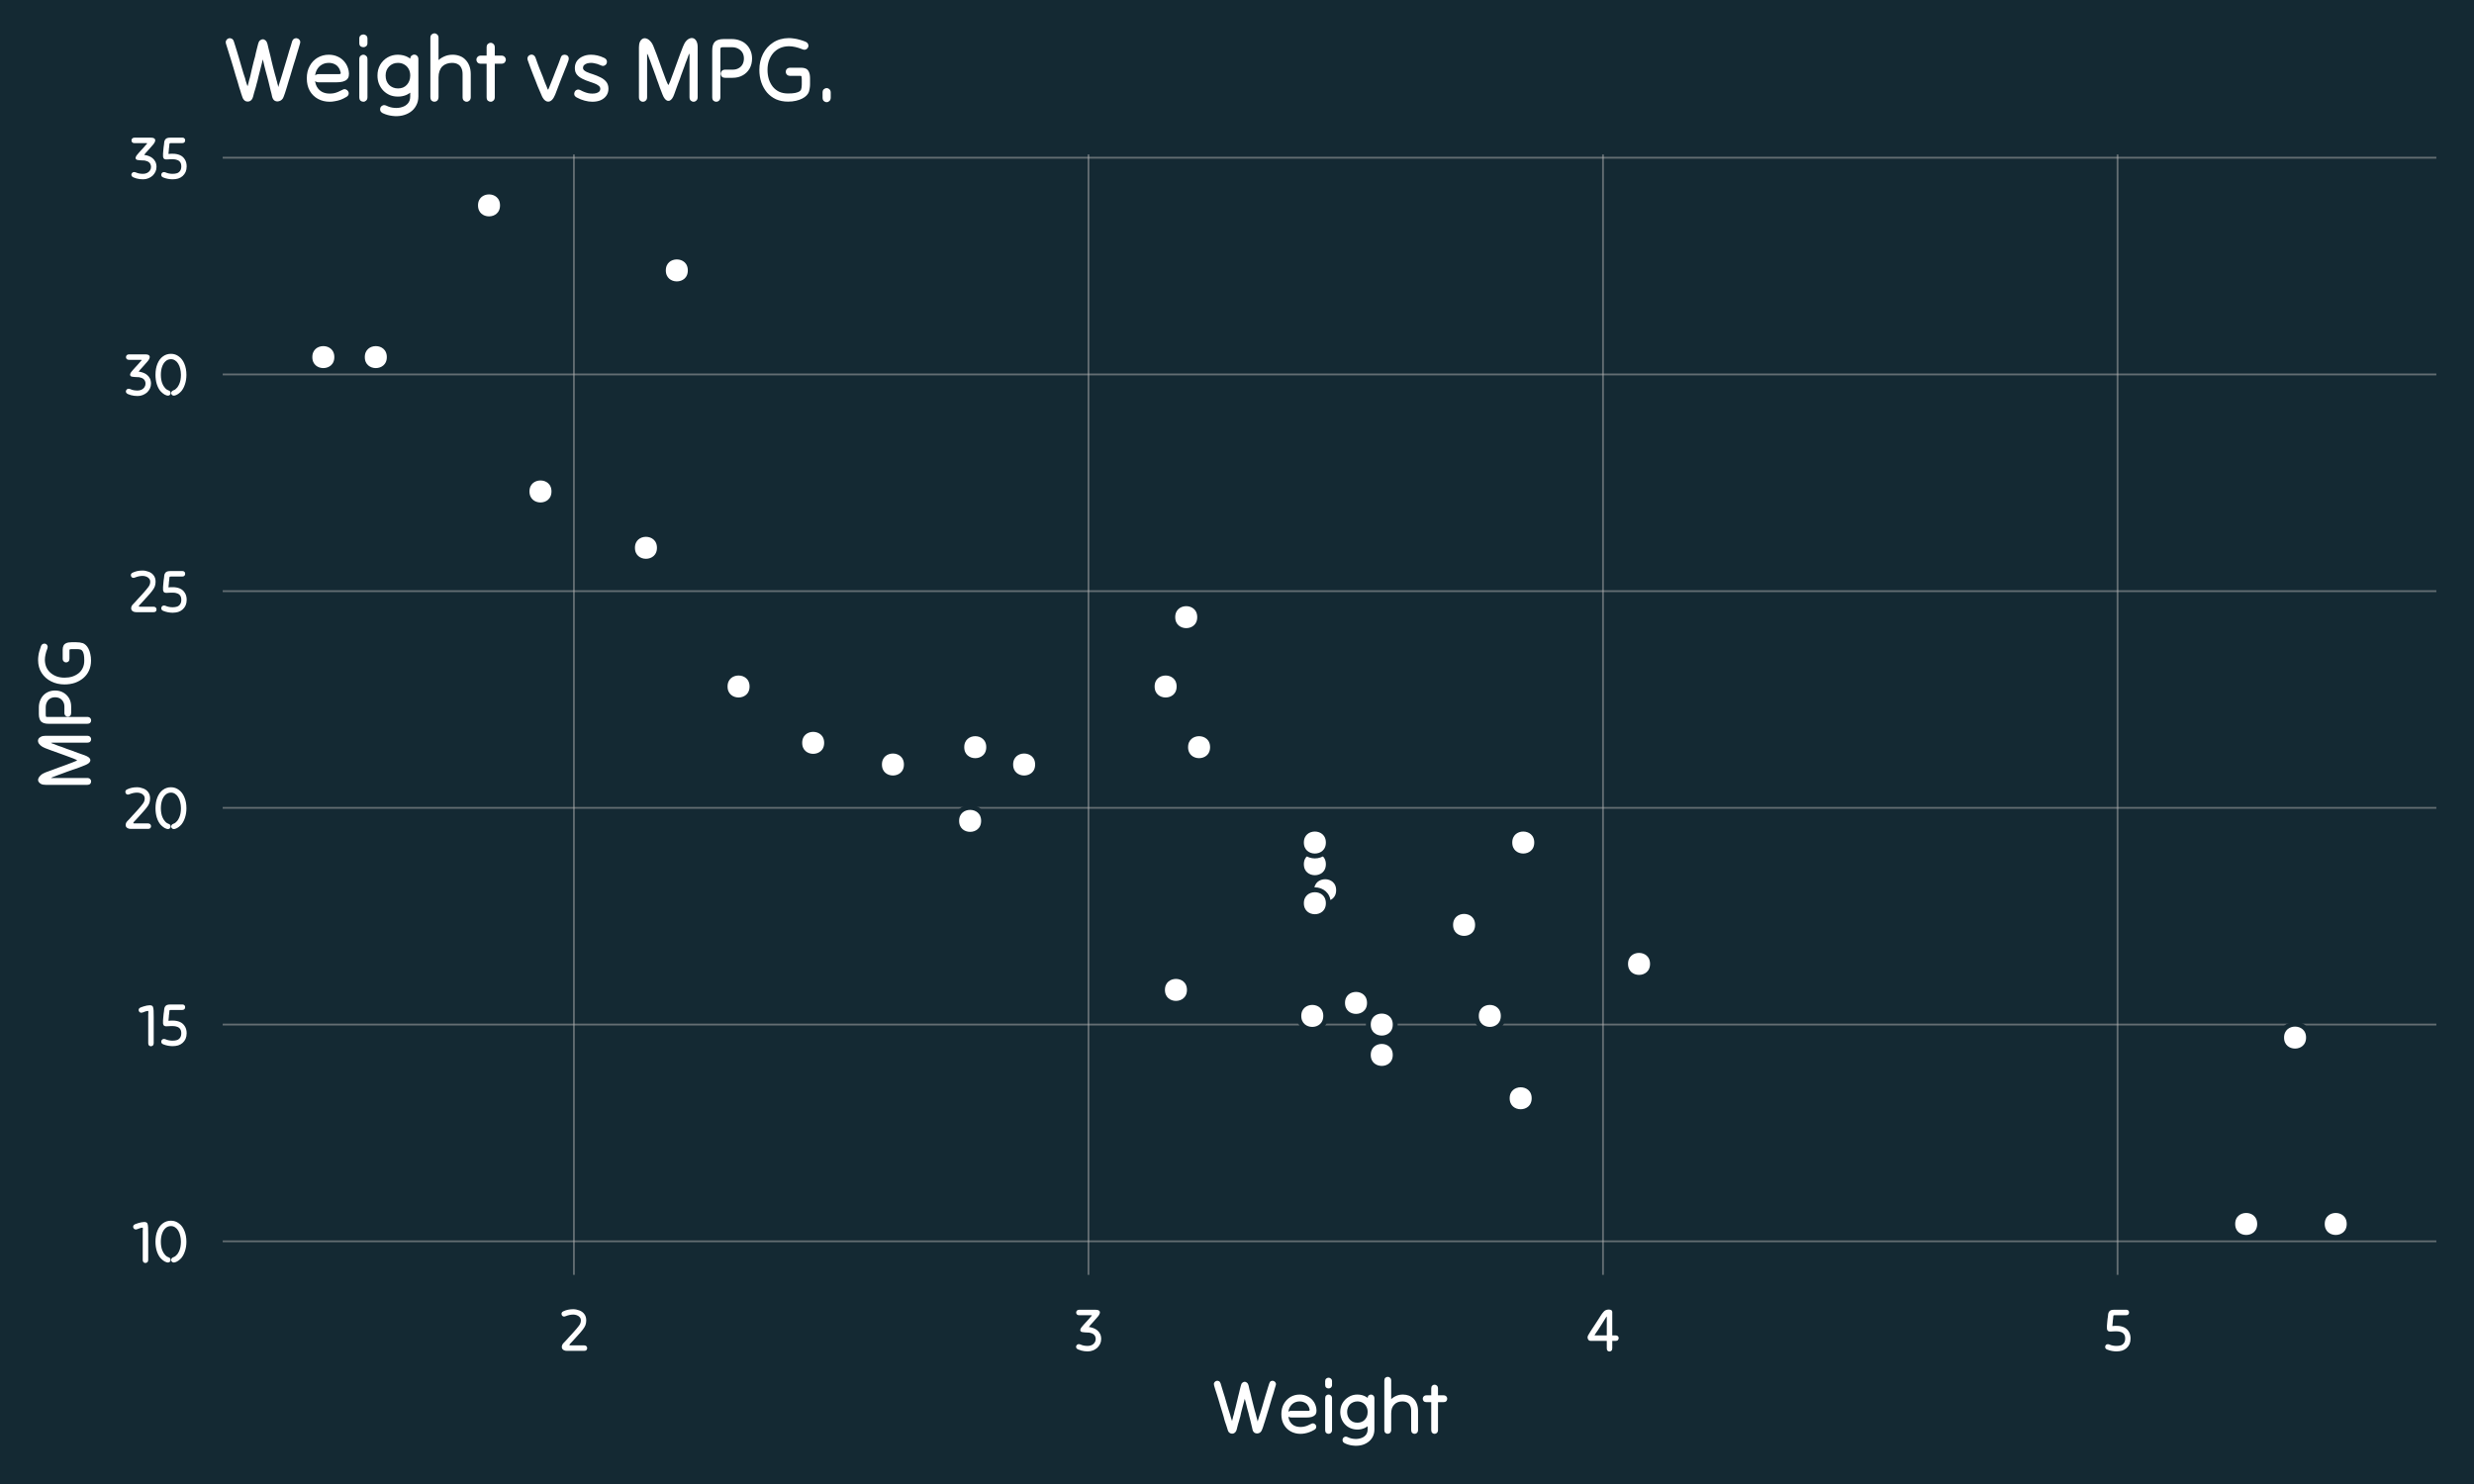 <?xml version="1.0" encoding="UTF-8"?>
<svg xmlns="http://www.w3.org/2000/svg" xmlns:xlink="http://www.w3.org/1999/xlink" width="360pt" height="216pt" viewBox="0 0 360 216" version="1.1">
<defs>
<g>
<symbol overflow="visible" id="glyph0-0">
<path style="stroke:none;" d="M 0.875 1.359 C 1 1.359 1.172 1.359 1.391 1.359 C 1.609 1.359 1.848 1.359 2.109 1.359 C 2.367 1.359 2.625 1.359 2.875 1.359 C 3.125 1.359 3.336 1.359 3.516 1.359 C 3.598 1.359 3.664 1.344 3.719 1.312 C 3.781 1.281 3.828 1.234 3.859 1.172 C 3.898 1.109 3.922 1.039 3.922 0.969 C 3.922 0.551 3.922 0.07 3.922 -0.469 C 3.922 -1.008 3.922 -1.586 3.922 -2.203 C 3.922 -2.816 3.922 -3.445 3.922 -4.094 C 3.922 -4.738 3.922 -5.367 3.922 -5.984 C 3.922 -6.055 3.898 -6.117 3.859 -6.172 C 3.828 -6.234 3.781 -6.281 3.719 -6.312 C 3.664 -6.352 3.598 -6.375 3.516 -6.375 C 3.391 -6.375 3.219 -6.375 3 -6.375 C 2.789 -6.375 2.555 -6.375 2.297 -6.375 C 2.035 -6.375 1.781 -6.375 1.531 -6.375 C 1.281 -6.375 1.062 -6.375 0.875 -6.375 C 0.812 -6.375 0.75 -6.352 0.688 -6.312 C 0.625 -6.281 0.57 -6.234 0.531 -6.172 C 0.5 -6.117 0.484 -6.055 0.484 -5.984 C 0.484 -5.566 0.484 -5.086 0.484 -4.547 C 0.484 -4.004 0.484 -3.422 0.484 -2.797 C 0.484 -2.18 0.484 -1.551 0.484 -0.906 C 0.484 -0.27 0.484 0.352 0.484 0.969 C 0.484 1.039 0.5 1.109 0.531 1.172 C 0.57 1.234 0.625 1.281 0.688 1.312 C 0.75 1.344 0.812 1.359 0.875 1.359 Z M 0.875 0.578 L 1.281 0.969 C 1.281 0.551 1.281 0.07 1.281 -0.469 C 1.281 -1.008 1.281 -1.586 1.281 -2.203 C 1.281 -2.816 1.281 -3.445 1.281 -4.094 C 1.281 -4.738 1.281 -5.367 1.281 -5.984 L 0.875 -5.594 C 1 -5.594 1.172 -5.594 1.391 -5.594 C 1.609 -5.594 1.848 -5.594 2.109 -5.594 C 2.367 -5.594 2.625 -5.594 2.875 -5.594 C 3.125 -5.594 3.336 -5.594 3.516 -5.594 L 3.125 -5.984 C 3.125 -5.566 3.125 -5.086 3.125 -4.547 C 3.125 -4.004 3.125 -3.422 3.125 -2.797 C 3.125 -2.18 3.125 -1.551 3.125 -0.906 C 3.125 -0.27 3.125 0.352 3.125 0.969 L 3.516 0.578 C 3.391 0.578 3.219 0.578 3 0.578 C 2.789 0.578 2.555 0.578 2.297 0.578 C 2.035 0.578 1.781 0.578 1.531 0.578 C 1.281 0.578 1.062 0.578 0.875 0.578 Z M 0.875 0.578 "/>
</symbol>
<symbol overflow="visible" id="glyph0-1">
<path style="stroke:none;" d="M 0.406 -5.547 C 0.281 -5.492 0.195 -5.414 0.156 -5.312 C 0.125 -5.207 0.129 -5.109 0.172 -5.016 C 0.211 -4.922 0.281 -4.852 0.375 -4.812 C 0.477 -4.77 0.598 -4.773 0.734 -4.828 C 0.891 -4.891 1.016 -4.938 1.109 -4.969 C 1.211 -5 1.289 -5.02 1.344 -5.031 C 1.406 -5.039 1.457 -5.047 1.5 -5.047 C 1.52 -5.047 1.531 -5.039 1.531 -5.031 C 1.539 -5.02 1.547 -5 1.547 -4.969 C 1.547 -4.938 1.547 -4.883 1.547 -4.812 C 1.547 -4.75 1.539 -4.66 1.531 -4.547 C 1.531 -4.441 1.531 -4.305 1.531 -4.141 C 1.531 -3.91 1.531 -3.695 1.531 -3.5 C 1.531 -3.301 1.531 -3.098 1.531 -2.891 C 1.531 -2.691 1.531 -2.473 1.531 -2.234 C 1.531 -2.004 1.531 -1.742 1.531 -1.453 C 1.531 -1.336 1.531 -1.219 1.531 -1.094 C 1.531 -0.969 1.531 -0.844 1.531 -0.719 C 1.531 -0.594 1.531 -0.473 1.531 -0.359 C 1.531 -0.203 1.566 -0.086 1.641 -0.016 C 1.723 0.055 1.816 0.094 1.922 0.094 C 2.023 0.094 2.117 0.055 2.203 -0.016 C 2.285 -0.086 2.328 -0.203 2.328 -0.359 C 2.328 -0.473 2.328 -0.578 2.328 -0.672 C 2.328 -0.773 2.328 -0.883 2.328 -1 C 2.328 -1.125 2.328 -1.273 2.328 -1.453 C 2.328 -1.648 2.328 -1.836 2.328 -2.016 C 2.328 -2.203 2.328 -2.395 2.328 -2.594 C 2.328 -2.801 2.328 -3.023 2.328 -3.266 C 2.328 -3.516 2.328 -3.805 2.328 -4.141 C 2.328 -4.535 2.32 -4.848 2.312 -5.078 C 2.301 -5.316 2.273 -5.488 2.234 -5.594 C 2.203 -5.707 2.145 -5.781 2.062 -5.812 C 1.988 -5.852 1.883 -5.875 1.75 -5.875 C 1.633 -5.875 1.492 -5.859 1.328 -5.828 C 1.172 -5.797 1.008 -5.754 0.844 -5.703 C 0.688 -5.66 0.539 -5.609 0.406 -5.547 Z M 0.406 -5.547 "/>
</symbol>
<symbol overflow="visible" id="glyph0-2">
<path style="stroke:none;" d="M 2.969 -0.75 C 2.832 -0.707 2.738 -0.633 2.688 -0.531 C 2.633 -0.438 2.625 -0.336 2.656 -0.234 C 2.688 -0.141 2.75 -0.066 2.844 -0.016 C 2.938 0.035 3.055 0.039 3.203 0 C 3.398 -0.062 3.57 -0.148 3.719 -0.266 C 3.875 -0.379 4.016 -0.508 4.141 -0.656 C 4.359 -0.926 4.531 -1.258 4.656 -1.656 C 4.789 -2.062 4.859 -2.508 4.859 -3 C 4.859 -3.613 4.758 -4.148 4.562 -4.609 C 4.375 -5.066 4.109 -5.422 3.766 -5.672 C 3.43 -5.93 3.047 -6.062 2.609 -6.062 C 2.16 -6.062 1.766 -5.93 1.422 -5.672 C 1.086 -5.422 0.828 -5.066 0.641 -4.609 C 0.453 -4.148 0.359 -3.613 0.359 -3 C 0.359 -2.508 0.422 -2.062 0.547 -1.656 C 0.672 -1.258 0.844 -0.926 1.062 -0.656 C 1.195 -0.508 1.336 -0.379 1.484 -0.266 C 1.629 -0.148 1.801 -0.062 2 0 C 2.145 0.039 2.266 0.035 2.359 -0.016 C 2.453 -0.066 2.516 -0.141 2.547 -0.234 C 2.578 -0.336 2.566 -0.438 2.516 -0.531 C 2.473 -0.633 2.379 -0.707 2.234 -0.75 C 2.117 -0.789 2.016 -0.848 1.922 -0.922 C 1.836 -0.992 1.758 -1.078 1.688 -1.172 C 1.57 -1.305 1.473 -1.469 1.391 -1.656 C 1.305 -1.844 1.242 -2.051 1.203 -2.281 C 1.16 -2.508 1.141 -2.75 1.141 -3 C 1.141 -3.426 1.195 -3.812 1.312 -4.156 C 1.426 -4.5 1.594 -4.77 1.812 -4.969 C 2.031 -5.176 2.297 -5.281 2.609 -5.281 C 2.836 -5.281 3.039 -5.219 3.219 -5.094 C 3.406 -4.977 3.555 -4.816 3.672 -4.609 C 3.797 -4.41 3.891 -4.172 3.953 -3.891 C 4.023 -3.617 4.062 -3.32 4.062 -3 C 4.062 -2.75 4.039 -2.508 4 -2.281 C 3.957 -2.051 3.895 -1.844 3.812 -1.656 C 3.727 -1.469 3.633 -1.305 3.531 -1.172 C 3.445 -1.078 3.363 -0.992 3.281 -0.922 C 3.195 -0.848 3.094 -0.789 2.969 -0.75 Z M 2.969 -0.75 "/>
</symbol>
<symbol overflow="visible" id="glyph0-3">
<path style="stroke:none;" d="M 3.438 -5.188 C 3.582 -5.188 3.691 -5.223 3.766 -5.297 C 3.836 -5.379 3.875 -5.473 3.875 -5.578 C 3.883 -5.691 3.852 -5.785 3.781 -5.859 C 3.719 -5.941 3.625 -5.984 3.5 -5.984 C 3.301 -5.984 3.145 -5.984 3.031 -5.984 C 2.914 -5.984 2.781 -5.984 2.625 -5.984 C 2.508 -5.984 2.375 -5.984 2.219 -5.984 C 2.062 -5.984 1.883 -5.984 1.688 -5.984 C 1.52 -5.984 1.375 -5.961 1.25 -5.922 C 1.133 -5.879 1.039 -5.805 0.969 -5.703 C 0.895 -5.609 0.848 -5.477 0.828 -5.312 C 0.816 -5.207 0.805 -5.098 0.797 -4.984 C 0.785 -4.879 0.77 -4.773 0.75 -4.672 C 0.738 -4.578 0.727 -4.477 0.719 -4.375 C 0.707 -4.281 0.695 -4.172 0.688 -4.047 C 0.676 -3.922 0.664 -3.789 0.656 -3.656 C 0.656 -3.531 0.656 -3.414 0.656 -3.312 C 0.656 -3.227 0.664 -3.156 0.688 -3.094 C 0.707 -3.031 0.734 -2.977 0.766 -2.938 C 0.805 -2.895 0.859 -2.863 0.922 -2.844 C 0.992 -2.82 1.07 -2.812 1.156 -2.812 C 1.281 -2.82 1.395 -2.828 1.5 -2.828 C 1.602 -2.836 1.707 -2.844 1.812 -2.844 C 1.914 -2.844 2.008 -2.844 2.094 -2.844 C 2.332 -2.844 2.539 -2.805 2.719 -2.734 C 2.906 -2.672 3.051 -2.562 3.156 -2.406 C 3.258 -2.258 3.312 -2.055 3.312 -1.797 C 3.312 -1.535 3.254 -1.32 3.141 -1.156 C 3.035 -1 2.891 -0.883 2.703 -0.812 C 2.516 -0.75 2.297 -0.719 2.047 -0.719 C 1.879 -0.719 1.707 -0.734 1.531 -0.766 C 1.352 -0.797 1.172 -0.852 0.984 -0.938 C 0.848 -0.988 0.727 -0.988 0.625 -0.938 C 0.531 -0.895 0.461 -0.82 0.422 -0.719 C 0.391 -0.625 0.391 -0.523 0.422 -0.422 C 0.461 -0.316 0.551 -0.238 0.688 -0.188 C 0.926 -0.094 1.16 -0.023 1.391 0.016 C 1.617 0.055 1.836 0.078 2.047 0.078 C 2.336 0.078 2.609 0.039 2.859 -0.031 C 3.109 -0.113 3.32 -0.234 3.5 -0.391 C 3.688 -0.555 3.832 -0.754 3.938 -0.984 C 4.039 -1.223 4.094 -1.492 4.094 -1.797 C 4.094 -2.203 4.004 -2.539 3.828 -2.812 C 3.66 -3.094 3.426 -3.301 3.125 -3.438 C 2.82 -3.57 2.477 -3.641 2.094 -3.641 C 2.02 -3.641 1.957 -3.641 1.906 -3.641 C 1.852 -3.641 1.805 -3.641 1.766 -3.641 C 1.734 -3.641 1.695 -3.633 1.656 -3.625 C 1.625 -3.625 1.594 -3.625 1.562 -3.625 C 1.531 -3.625 1.504 -3.617 1.484 -3.609 C 1.473 -3.609 1.461 -3.609 1.453 -3.609 C 1.453 -3.617 1.453 -3.629 1.453 -3.641 C 1.453 -3.648 1.453 -3.66 1.453 -3.672 C 1.453 -3.691 1.453 -3.719 1.453 -3.75 C 1.453 -3.781 1.457 -3.816 1.469 -3.859 C 1.477 -3.91 1.484 -3.961 1.484 -4.016 C 1.484 -4.066 1.488 -4.125 1.5 -4.188 C 1.508 -4.258 1.516 -4.336 1.516 -4.422 C 1.535 -4.504 1.547 -4.57 1.547 -4.625 C 1.555 -4.688 1.562 -4.742 1.562 -4.797 C 1.57 -4.859 1.578 -4.922 1.578 -4.984 C 1.586 -5.086 1.602 -5.145 1.625 -5.156 C 1.656 -5.176 1.707 -5.188 1.781 -5.188 C 1.875 -5.188 1.992 -5.188 2.141 -5.188 C 2.285 -5.188 2.43 -5.188 2.578 -5.188 C 2.711 -5.188 2.832 -5.188 2.938 -5.188 C 3.051 -5.188 3.219 -5.188 3.438 -5.188 Z M 3.438 -5.188 "/>
</symbol>
<symbol overflow="visible" id="glyph0-4">
<path style="stroke:none;" d="M 0.703 -5.766 C 0.566 -5.711 0.477 -5.633 0.438 -5.531 C 0.406 -5.426 0.41 -5.32 0.453 -5.219 C 0.492 -5.125 0.562 -5.055 0.656 -5.016 C 0.758 -4.973 0.879 -4.984 1.016 -5.047 C 1.191 -5.117 1.375 -5.176 1.562 -5.219 C 1.75 -5.258 1.938 -5.281 2.125 -5.281 C 2.301 -5.281 2.473 -5.25 2.641 -5.188 C 2.805 -5.133 2.945 -5.039 3.062 -4.906 C 3.176 -4.781 3.234 -4.617 3.234 -4.422 C 3.234 -4.148 3.141 -3.895 2.953 -3.656 C 2.773 -3.414 2.547 -3.141 2.266 -2.828 C 2.129 -2.68 1.992 -2.531 1.859 -2.375 C 1.723 -2.227 1.586 -2.082 1.453 -1.938 C 1.328 -1.789 1.195 -1.645 1.062 -1.5 C 0.938 -1.363 0.805 -1.227 0.672 -1.094 C 0.578 -0.988 0.516 -0.875 0.484 -0.75 C 0.453 -0.625 0.453 -0.504 0.484 -0.391 C 0.523 -0.273 0.609 -0.18 0.734 -0.109 C 0.859 -0.035 1.02 0 1.219 0 C 1.438 0 1.617 0 1.766 0 C 1.91 0 2.039 0 2.156 0 C 2.281 0 2.398 0 2.516 0 C 2.629 0 2.75 0 2.875 0 C 2.988 0 3.082 0 3.156 0 C 3.227 0 3.301 0 3.375 0 C 3.457 0 3.57 0 3.719 0 C 3.863 0 3.973 -0.035 4.047 -0.109 C 4.117 -0.191 4.156 -0.285 4.156 -0.391 C 4.156 -0.492 4.117 -0.586 4.047 -0.672 C 3.973 -0.754 3.863 -0.797 3.719 -0.797 C 3.594 -0.797 3.492 -0.797 3.422 -0.797 C 3.359 -0.797 3.289 -0.797 3.219 -0.797 C 3.156 -0.797 3.066 -0.797 2.953 -0.797 C 2.766 -0.797 2.594 -0.797 2.438 -0.797 C 2.289 -0.797 2.156 -0.797 2.031 -0.797 C 1.914 -0.797 1.816 -0.797 1.734 -0.797 C 1.672 -0.797 1.625 -0.801 1.594 -0.812 C 1.57 -0.832 1.566 -0.859 1.578 -0.891 C 1.586 -0.922 1.613 -0.961 1.656 -1.016 C 1.781 -1.141 1.938 -1.305 2.125 -1.516 C 2.32 -1.723 2.562 -1.988 2.844 -2.312 C 3.113 -2.602 3.332 -2.859 3.5 -3.078 C 3.676 -3.297 3.805 -3.508 3.891 -3.719 C 3.973 -3.938 4.016 -4.172 4.016 -4.422 C 4.016 -4.805 3.922 -5.117 3.734 -5.359 C 3.547 -5.609 3.301 -5.785 3 -5.891 C 2.707 -6.004 2.41 -6.062 2.109 -6.062 C 1.836 -6.062 1.582 -6.035 1.344 -5.984 C 1.113 -5.93 0.898 -5.859 0.703 -5.766 Z M 0.703 -5.766 "/>
</symbol>
<symbol overflow="visible" id="glyph0-5">
<path style="stroke:none;" d="M 0.953 -0.938 C 0.816 -0.988 0.695 -0.992 0.594 -0.953 C 0.5 -0.91 0.426 -0.836 0.375 -0.734 C 0.332 -0.641 0.332 -0.539 0.375 -0.438 C 0.414 -0.344 0.504 -0.266 0.641 -0.203 C 0.785 -0.141 0.93 -0.086 1.078 -0.047 C 1.234 -0.004 1.391 0.023 1.547 0.047 C 1.711 0.066 1.879 0.078 2.047 0.078 C 2.316 0.078 2.566 0.031 2.797 -0.062 C 3.035 -0.156 3.242 -0.281 3.422 -0.438 C 3.598 -0.602 3.738 -0.797 3.844 -1.016 C 3.945 -1.234 4 -1.469 4 -1.719 C 4 -2.008 3.945 -2.258 3.844 -2.469 C 3.738 -2.676 3.602 -2.848 3.438 -2.984 C 3.281 -3.117 3.102 -3.223 2.906 -3.297 C 2.719 -3.367 2.531 -3.422 2.344 -3.453 C 2.188 -3.461 2.055 -3.492 1.953 -3.547 C 1.848 -3.598 1.758 -3.641 1.688 -3.672 C 1.613 -3.711 1.539 -3.723 1.469 -3.703 C 1.395 -3.691 1.312 -3.633 1.219 -3.531 C 1.113 -3.414 1.039 -3.305 1 -3.203 C 0.957 -3.109 0.945 -3.023 0.969 -2.953 C 0.988 -2.879 1.031 -2.82 1.094 -2.781 C 1.164 -2.75 1.254 -2.727 1.359 -2.719 C 1.43 -2.707 1.516 -2.738 1.609 -2.812 C 1.711 -2.895 1.812 -2.992 1.906 -3.109 C 2.008 -3.223 2.102 -3.336 2.188 -3.453 C 2.281 -3.578 2.359 -3.676 2.422 -3.75 C 2.504 -3.844 2.602 -3.953 2.719 -4.078 C 2.832 -4.211 2.957 -4.352 3.094 -4.5 C 3.238 -4.656 3.383 -4.82 3.531 -5 C 3.625 -5.113 3.691 -5.219 3.734 -5.312 C 3.785 -5.414 3.812 -5.504 3.812 -5.578 C 3.82 -5.66 3.801 -5.734 3.75 -5.797 C 3.707 -5.859 3.633 -5.906 3.531 -5.938 C 3.426 -5.969 3.289 -5.984 3.125 -5.984 C 2.906 -5.984 2.688 -5.984 2.469 -5.984 C 2.25 -5.984 2.035 -5.984 1.828 -5.984 C 1.617 -5.984 1.426 -5.984 1.25 -5.984 C 1.082 -5.984 0.93 -5.984 0.797 -5.984 C 0.648 -5.984 0.539 -5.941 0.469 -5.859 C 0.395 -5.785 0.359 -5.691 0.359 -5.578 C 0.359 -5.473 0.395 -5.379 0.469 -5.297 C 0.539 -5.223 0.648 -5.188 0.797 -5.188 C 0.879 -5.188 0.992 -5.188 1.141 -5.188 C 1.297 -5.188 1.461 -5.188 1.641 -5.188 C 1.816 -5.188 1.984 -5.188 2.141 -5.188 C 2.305 -5.188 2.441 -5.188 2.547 -5.188 C 2.586 -5.188 2.648 -5.16 2.734 -5.109 C 2.828 -5.066 2.922 -5.02 3.016 -4.969 C 3.109 -4.926 3.203 -4.898 3.297 -4.891 C 3.391 -4.891 3.469 -4.926 3.531 -5 C 3.625 -5.113 3.691 -5.219 3.734 -5.312 C 3.785 -5.414 3.812 -5.504 3.812 -5.578 C 3.82 -5.66 3.801 -5.734 3.75 -5.797 C 3.707 -5.859 3.633 -5.906 3.531 -5.938 C 3.426 -5.969 3.289 -5.984 3.125 -5.984 C 2.914 -5.984 2.77 -5.957 2.688 -5.906 C 2.602 -5.863 2.555 -5.805 2.547 -5.734 C 2.535 -5.66 2.539 -5.582 2.562 -5.5 C 2.594 -5.414 2.617 -5.336 2.641 -5.266 C 2.66 -5.203 2.656 -5.148 2.625 -5.109 C 2.582 -5.066 2.52 -5 2.438 -4.906 C 2.363 -4.812 2.27 -4.703 2.156 -4.578 C 2.051 -4.461 1.938 -4.336 1.812 -4.203 C 1.695 -4.078 1.586 -3.957 1.484 -3.844 C 1.391 -3.727 1.301 -3.625 1.219 -3.531 C 1.113 -3.414 1.039 -3.305 1 -3.203 C 0.957 -3.109 0.945 -3.023 0.969 -2.953 C 0.988 -2.879 1.031 -2.82 1.094 -2.781 C 1.164 -2.75 1.254 -2.727 1.359 -2.719 C 1.453 -2.707 1.547 -2.695 1.641 -2.688 C 1.742 -2.688 1.844 -2.68 1.938 -2.672 C 2.039 -2.672 2.148 -2.664 2.266 -2.656 C 2.359 -2.645 2.457 -2.617 2.562 -2.578 C 2.676 -2.547 2.781 -2.492 2.875 -2.422 C 2.977 -2.348 3.055 -2.254 3.109 -2.141 C 3.172 -2.023 3.203 -1.883 3.203 -1.719 C 3.203 -1.531 3.148 -1.359 3.047 -1.203 C 2.941 -1.047 2.801 -0.926 2.625 -0.844 C 2.445 -0.758 2.254 -0.719 2.047 -0.719 C 1.859 -0.719 1.672 -0.734 1.484 -0.766 C 1.297 -0.805 1.117 -0.863 0.953 -0.938 Z M 0.953 -0.938 "/>
</symbol>
<symbol overflow="visible" id="glyph0-6">
<path style="stroke:none;" d="M 4.156 -1.453 C 4.301 -1.453 4.41 -1.492 4.484 -1.578 C 4.555 -1.66 4.594 -1.754 4.594 -1.859 C 4.594 -1.961 4.555 -2.051 4.484 -2.125 C 4.41 -2.207 4.301 -2.25 4.156 -2.25 C 3.977 -2.25 3.797 -2.25 3.609 -2.25 C 3.422 -2.25 3.227 -2.25 3.031 -2.25 C 2.844 -2.25 2.656 -2.25 2.469 -2.25 C 2.289 -2.25 2.133 -2.25 2 -2.25 C 1.895 -2.25 1.801 -2.25 1.719 -2.25 C 1.633 -2.25 1.562 -2.25 1.5 -2.25 C 1.438 -2.25 1.379 -2.25 1.328 -2.25 C 1.285 -2.25 1.25 -2.25 1.219 -2.25 C 1.164 -2.25 1.129 -2.25 1.109 -2.25 C 1.086 -2.25 1.078 -2.254 1.078 -2.266 C 1.086 -2.285 1.109 -2.316 1.141 -2.359 C 1.16 -2.398 1.188 -2.445 1.219 -2.5 C 1.258 -2.562 1.301 -2.625 1.344 -2.688 C 1.395 -2.758 1.445 -2.832 1.5 -2.906 C 1.551 -2.988 1.602 -3.066 1.656 -3.141 C 1.695 -3.211 1.758 -3.312 1.844 -3.438 C 1.938 -3.57 2.031 -3.719 2.125 -3.875 C 2.227 -4.031 2.332 -4.195 2.438 -4.375 C 2.551 -4.551 2.656 -4.719 2.75 -4.875 C 2.812 -4.977 2.883 -5.055 2.969 -5.109 C 3.051 -5.172 3.129 -5.223 3.203 -5.266 C 3.285 -5.305 3.359 -5.336 3.422 -5.359 C 3.492 -5.391 3.551 -5.426 3.594 -5.469 C 3.633 -5.52 3.656 -5.586 3.656 -5.672 C 3.656 -5.773 3.617 -5.852 3.547 -5.906 C 3.484 -5.957 3.398 -5.988 3.297 -6 C 3.191 -6.02 3.086 -6.02 2.984 -6 C 2.879 -5.988 2.785 -5.961 2.703 -5.922 C 2.629 -5.891 2.594 -5.836 2.594 -5.766 C 2.602 -5.703 2.629 -5.625 2.672 -5.531 C 2.711 -5.438 2.754 -5.336 2.797 -5.234 C 2.836 -5.141 2.859 -5.039 2.859 -4.938 C 2.859 -4.844 2.859 -4.676 2.859 -4.438 C 2.859 -4.207 2.859 -3.941 2.859 -3.641 C 2.859 -3.348 2.859 -3.051 2.859 -2.75 C 2.859 -2.457 2.859 -2.191 2.859 -1.953 C 2.859 -1.711 2.859 -1.539 2.859 -1.438 C 2.859 -1.301 2.859 -1.172 2.859 -1.047 C 2.859 -0.93 2.859 -0.816 2.859 -0.703 C 2.859 -0.598 2.859 -0.484 2.859 -0.359 C 2.859 -0.203 2.895 -0.086 2.969 -0.016 C 3.051 0.055 3.145 0.094 3.25 0.094 C 3.352 0.094 3.445 0.055 3.531 -0.016 C 3.613 -0.086 3.656 -0.203 3.656 -0.359 C 3.656 -0.473 3.656 -0.582 3.656 -0.688 C 3.656 -0.801 3.656 -0.914 3.656 -1.031 C 3.656 -1.145 3.656 -1.281 3.656 -1.438 C 3.656 -1.52 3.656 -1.633 3.656 -1.781 C 3.656 -1.938 3.656 -2.102 3.656 -2.281 C 3.656 -2.469 3.656 -2.656 3.656 -2.844 C 3.656 -3.039 3.656 -3.223 3.656 -3.391 C 3.656 -3.566 3.656 -3.719 3.656 -3.844 C 3.656 -3.914 3.656 -4.031 3.656 -4.188 C 3.656 -4.352 3.656 -4.531 3.656 -4.719 C 3.656 -4.906 3.656 -5.086 3.656 -5.266 C 3.656 -5.441 3.656 -5.578 3.656 -5.672 C 3.656 -5.773 3.617 -5.852 3.547 -5.906 C 3.484 -5.957 3.398 -5.988 3.297 -6 C 3.191 -6.02 3.086 -6.02 2.984 -6 C 2.879 -5.988 2.785 -5.961 2.703 -5.922 C 2.609 -5.879 2.523 -5.82 2.453 -5.75 C 2.379 -5.676 2.312 -5.598 2.25 -5.516 C 2.188 -5.441 2.129 -5.363 2.078 -5.281 C 2.035 -5.219 1.961 -5.102 1.859 -4.938 C 1.754 -4.781 1.633 -4.594 1.5 -4.375 C 1.363 -4.164 1.227 -3.957 1.094 -3.75 C 0.957 -3.539 0.836 -3.359 0.734 -3.203 C 0.641 -3.055 0.578 -2.961 0.547 -2.922 C 0.516 -2.859 0.477 -2.801 0.438 -2.75 C 0.406 -2.695 0.367 -2.633 0.328 -2.562 C 0.285 -2.5 0.227 -2.406 0.156 -2.281 C 0.082 -2.156 0.051 -2.031 0.062 -1.906 C 0.082 -1.781 0.129 -1.672 0.203 -1.578 C 0.273 -1.492 0.375 -1.453 0.5 -1.453 C 0.613 -1.453 0.707 -1.453 0.781 -1.453 C 0.852 -1.453 0.926 -1.453 1 -1.453 C 1.082 -1.453 1.18 -1.453 1.297 -1.453 C 1.379 -1.453 1.508 -1.453 1.688 -1.453 C 1.863 -1.453 2.062 -1.453 2.281 -1.453 C 2.508 -1.453 2.742 -1.453 2.984 -1.453 C 3.223 -1.453 3.441 -1.453 3.641 -1.453 C 3.848 -1.453 4.02 -1.453 4.156 -1.453 Z M 4.156 -1.453 "/>
</symbol>
<symbol overflow="visible" id="glyph1-0">
<path style="stroke:none;" d="M 1.094 1.703 C 1.25 1.703 1.461 1.703 1.734 1.703 C 2.004 1.703 2.301 1.703 2.625 1.703 C 2.957 1.703 3.281 1.703 3.594 1.703 C 3.906 1.703 4.176 1.703 4.406 1.703 C 4.5 1.703 4.582 1.68 4.656 1.641 C 4.727 1.598 4.785 1.535 4.828 1.453 C 4.867 1.379 4.891 1.297 4.891 1.203 C 4.891 0.68 4.891 0.086 4.891 -0.578 C 4.891 -1.254 4.891 -1.977 4.891 -2.75 C 4.891 -3.531 4.891 -4.32 4.891 -5.125 C 4.891 -5.926 4.891 -6.711 4.891 -7.484 C 4.891 -7.578 4.867 -7.66 4.828 -7.734 C 4.785 -7.805 4.727 -7.863 4.656 -7.906 C 4.582 -7.945 4.5 -7.969 4.406 -7.969 C 4.25 -7.969 4.035 -7.969 3.766 -7.969 C 3.492 -7.969 3.191 -7.969 2.859 -7.969 C 2.535 -7.969 2.219 -7.969 1.906 -7.969 C 1.594 -7.969 1.32 -7.969 1.094 -7.969 C 1.008 -7.969 0.926 -7.945 0.844 -7.906 C 0.77 -7.863 0.711 -7.805 0.672 -7.734 C 0.629 -7.66 0.609 -7.578 0.609 -7.484 C 0.609 -6.961 0.609 -6.363 0.609 -5.688 C 0.609 -5.008 0.609 -4.285 0.609 -3.516 C 0.609 -2.742 0.609 -1.953 0.609 -1.141 C 0.609 -0.336 0.609 0.441 0.609 1.203 C 0.609 1.297 0.629 1.379 0.672 1.453 C 0.711 1.535 0.77 1.598 0.844 1.641 C 0.926 1.68 1.008 1.703 1.094 1.703 Z M 1.094 0.719 L 1.594 1.203 C 1.594 0.68 1.594 0.086 1.594 -0.578 C 1.594 -1.254 1.594 -1.977 1.594 -2.75 C 1.594 -3.531 1.594 -4.32 1.594 -5.125 C 1.594 -5.926 1.594 -6.711 1.594 -7.484 L 1.094 -6.984 C 1.25 -6.984 1.461 -6.984 1.734 -6.984 C 2.004 -6.984 2.301 -6.984 2.625 -6.984 C 2.957 -6.984 3.281 -6.984 3.594 -6.984 C 3.906 -6.984 4.176 -6.984 4.406 -6.984 L 3.906 -7.484 C 3.906 -6.961 3.906 -6.363 3.906 -5.688 C 3.906 -5.008 3.906 -4.285 3.906 -3.516 C 3.906 -2.742 3.906 -1.953 3.906 -1.141 C 3.906 -0.336 3.906 0.441 3.906 1.203 L 4.406 0.719 C 4.25 0.719 4.035 0.719 3.766 0.719 C 3.492 0.719 3.191 0.719 2.859 0.719 C 2.535 0.719 2.219 0.719 1.906 0.719 C 1.594 0.719 1.32 0.719 1.094 0.719 Z M 1.094 0.719 "/>
</symbol>
<symbol overflow="visible" id="glyph1-1">
<path style="stroke:none;" d="M 1.359 -7.188 C 1.305 -7.363 1.219 -7.484 1.094 -7.547 C 0.969 -7.609 0.844 -7.617 0.719 -7.578 C 0.594 -7.535 0.492 -7.453 0.422 -7.328 C 0.359 -7.211 0.352 -7.066 0.406 -6.891 C 0.457 -6.742 0.516 -6.551 0.578 -6.312 C 0.648 -6.082 0.727 -5.844 0.812 -5.594 C 0.895 -5.344 0.969 -5.109 1.031 -4.891 C 1.125 -4.586 1.211 -4.285 1.297 -3.984 C 1.391 -3.691 1.477 -3.406 1.562 -3.125 C 1.645 -2.852 1.723 -2.594 1.797 -2.344 C 1.828 -2.219 1.859 -2.094 1.891 -1.969 C 1.93 -1.852 1.969 -1.734 2 -1.609 C 2.039 -1.492 2.082 -1.375 2.125 -1.25 C 2.164 -1.133 2.207 -1.008 2.25 -0.875 C 2.289 -0.75 2.332 -0.613 2.375 -0.469 C 2.414 -0.312 2.477 -0.188 2.562 -0.094 C 2.656 -0.008 2.754 0.047 2.859 0.078 C 2.973 0.109 3.082 0.109 3.188 0.078 C 3.301 0.047 3.398 -0.016 3.484 -0.109 C 3.578 -0.203 3.645 -0.332 3.688 -0.5 C 3.727 -0.656 3.766 -0.801 3.797 -0.938 C 3.836 -1.082 3.875 -1.219 3.906 -1.344 C 3.945 -1.469 3.984 -1.586 4.016 -1.703 C 4.047 -1.816 4.078 -1.93 4.109 -2.047 C 4.148 -2.172 4.188 -2.297 4.219 -2.422 C 4.25 -2.578 4.285 -2.75 4.328 -2.938 C 4.379 -3.125 4.43 -3.328 4.484 -3.547 C 4.547 -3.766 4.609 -4 4.672 -4.25 C 4.742 -4.508 4.816 -4.785 4.891 -5.078 C 4.941 -5.297 5.004 -5.477 5.078 -5.625 C 5.16 -5.77 5.234 -5.898 5.297 -6.016 C 5.367 -6.129 5.414 -6.254 5.438 -6.391 C 5.469 -6.523 5.461 -6.691 5.422 -6.891 C 5.379 -7.078 5.301 -7.219 5.188 -7.312 C 5.082 -7.406 4.973 -7.453 4.859 -7.453 C 4.742 -7.453 4.629 -7.406 4.516 -7.312 C 4.41 -7.227 4.336 -7.086 4.297 -6.891 C 4.254 -6.711 4.25 -6.551 4.281 -6.406 C 4.312 -6.27 4.359 -6.141 4.422 -6.016 C 4.492 -5.891 4.57 -5.75 4.656 -5.594 C 4.738 -5.445 4.801 -5.27 4.844 -5.062 C 4.926 -4.77 5 -4.492 5.062 -4.234 C 5.125 -3.973 5.18 -3.734 5.234 -3.516 C 5.297 -3.297 5.352 -3.094 5.406 -2.906 C 5.457 -2.719 5.5 -2.547 5.531 -2.391 C 5.562 -2.273 5.594 -2.156 5.625 -2.031 C 5.656 -1.906 5.688 -1.781 5.719 -1.656 C 5.75 -1.531 5.781 -1.398 5.812 -1.266 C 5.844 -1.141 5.875 -1.008 5.906 -0.875 C 5.945 -0.738 5.977 -0.598 6 -0.453 C 6.039 -0.305 6.102 -0.191 6.188 -0.109 C 6.27 -0.023 6.367 0.023 6.484 0.047 C 6.598 0.078 6.711 0.078 6.828 0.047 C 6.941 0.023 7.047 -0.023 7.141 -0.109 C 7.242 -0.203 7.32 -0.32 7.375 -0.469 C 7.438 -0.613 7.488 -0.754 7.531 -0.891 C 7.57 -1.035 7.613 -1.172 7.656 -1.297 C 7.707 -1.43 7.75 -1.555 7.781 -1.672 C 7.82 -1.797 7.859 -1.914 7.891 -2.031 C 7.922 -2.156 7.957 -2.27 8 -2.375 C 8.062 -2.582 8.125 -2.789 8.188 -3 C 8.258 -3.219 8.328 -3.438 8.391 -3.656 C 8.453 -3.883 8.52 -4.117 8.594 -4.359 C 8.676 -4.609 8.754 -4.867 8.828 -5.141 C 8.898 -5.348 8.969 -5.555 9.031 -5.766 C 9.094 -5.973 9.148 -6.176 9.203 -6.375 C 9.266 -6.57 9.316 -6.742 9.359 -6.891 C 9.422 -7.066 9.414 -7.211 9.344 -7.328 C 9.27 -7.453 9.172 -7.535 9.047 -7.578 C 8.922 -7.617 8.797 -7.609 8.672 -7.547 C 8.555 -7.484 8.473 -7.363 8.422 -7.188 C 8.367 -7.031 8.312 -6.852 8.25 -6.656 C 8.188 -6.469 8.125 -6.258 8.062 -6.031 C 8 -5.812 7.93 -5.594 7.859 -5.375 C 7.785 -5.113 7.707 -4.848 7.625 -4.578 C 7.551 -4.316 7.477 -4.062 7.406 -3.812 C 7.332 -3.562 7.266 -3.344 7.203 -3.156 C 7.141 -2.969 7.098 -2.828 7.078 -2.734 C 7.055 -2.66 7.031 -2.594 7 -2.531 C 6.977 -2.469 6.957 -2.398 6.938 -2.328 C 6.914 -2.254 6.895 -2.188 6.875 -2.125 C 6.863 -2.062 6.848 -2.004 6.828 -1.953 C 6.816 -1.898 6.801 -1.859 6.781 -1.828 C 6.781 -1.785 6.773 -1.754 6.766 -1.734 C 6.754 -1.723 6.75 -1.711 6.75 -1.703 C 6.75 -1.691 6.742 -1.691 6.734 -1.703 C 6.734 -1.711 6.727 -1.727 6.719 -1.75 C 6.719 -1.77 6.711 -1.797 6.703 -1.828 C 6.703 -1.859 6.691 -1.895 6.672 -1.938 C 6.66 -1.988 6.645 -2.047 6.625 -2.109 C 6.613 -2.172 6.598 -2.234 6.578 -2.297 C 6.566 -2.367 6.547 -2.441 6.516 -2.516 C 6.492 -2.586 6.477 -2.66 6.469 -2.734 C 6.438 -2.836 6.383 -3.02 6.312 -3.281 C 6.25 -3.539 6.176 -3.82 6.094 -4.125 C 6.02 -4.438 5.953 -4.707 5.891 -4.938 C 5.867 -5.051 5.836 -5.18 5.797 -5.328 C 5.766 -5.484 5.727 -5.641 5.688 -5.797 C 5.645 -5.961 5.598 -6.133 5.547 -6.312 C 5.504 -6.5 5.461 -6.691 5.422 -6.891 C 5.379 -7.078 5.301 -7.219 5.188 -7.312 C 5.082 -7.406 4.973 -7.453 4.859 -7.453 C 4.742 -7.453 4.629 -7.406 4.516 -7.312 C 4.41 -7.227 4.336 -7.086 4.297 -6.891 C 4.254 -6.711 4.207 -6.531 4.156 -6.344 C 4.113 -6.164 4.07 -5.988 4.031 -5.812 C 3.988 -5.645 3.945 -5.484 3.906 -5.328 C 3.875 -5.18 3.844 -5.047 3.812 -4.922 C 3.77 -4.754 3.723 -4.562 3.672 -4.344 C 3.617 -4.133 3.566 -3.914 3.516 -3.688 C 3.461 -3.469 3.41 -3.273 3.359 -3.109 C 3.316 -2.941 3.289 -2.82 3.281 -2.75 C 3.258 -2.676 3.238 -2.602 3.219 -2.531 C 3.195 -2.469 3.176 -2.406 3.156 -2.344 C 3.145 -2.281 3.133 -2.219 3.125 -2.156 C 3.113 -2.102 3.098 -2.055 3.078 -2.016 C 3.066 -1.973 3.062 -1.938 3.062 -1.906 C 3.051 -1.875 3.039 -1.848 3.031 -1.828 C 3.031 -1.805 3.023 -1.797 3.016 -1.797 C 3.016 -1.797 3.008 -1.797 3 -1.797 C 2.988 -1.805 2.977 -1.82 2.969 -1.844 C 2.969 -1.863 2.961 -1.891 2.953 -1.922 C 2.953 -1.953 2.941 -1.988 2.922 -2.031 C 2.91 -2.07 2.895 -2.113 2.875 -2.156 C 2.863 -2.207 2.848 -2.258 2.828 -2.312 C 2.816 -2.363 2.801 -2.422 2.781 -2.484 C 2.758 -2.555 2.738 -2.629 2.719 -2.703 C 2.676 -2.816 2.613 -3.008 2.531 -3.281 C 2.445 -3.562 2.352 -3.875 2.25 -4.219 C 2.156 -4.562 2.062 -4.891 1.969 -5.203 C 1.906 -5.41 1.832 -5.641 1.75 -5.891 C 1.676 -6.141 1.602 -6.379 1.531 -6.609 C 1.469 -6.848 1.41 -7.039 1.359 -7.188 Z M 1.359 -7.188 "/>
</symbol>
<symbol overflow="visible" id="glyph1-2">
<path style="stroke:none;" d="M 1.875 -3.234 C 1.688 -3.234 1.547 -3.18 1.453 -3.078 C 1.359 -2.984 1.312 -2.867 1.312 -2.734 C 1.312 -2.609 1.359 -2.492 1.453 -2.391 C 1.547 -2.297 1.688 -2.25 1.875 -2.25 C 2.02 -2.25 2.172 -2.25 2.328 -2.25 C 2.492 -2.25 2.66 -2.25 2.828 -2.25 C 3.004 -2.25 3.191 -2.25 3.391 -2.25 C 3.586 -2.25 3.801 -2.25 4.031 -2.25 C 4.344 -2.25 4.602 -2.273 4.812 -2.328 C 5.02 -2.391 5.18 -2.477 5.297 -2.594 C 5.422 -2.707 5.492 -2.848 5.516 -3.016 C 5.547 -3.191 5.539 -3.395 5.5 -3.625 C 5.426 -4.031 5.273 -4.379 5.047 -4.672 C 4.828 -4.961 4.547 -5.188 4.203 -5.344 C 3.867 -5.508 3.504 -5.594 3.109 -5.594 C 2.598 -5.594 2.141 -5.473 1.734 -5.234 C 1.336 -4.992 1.02 -4.66 0.781 -4.234 C 0.539 -3.805 0.422 -3.305 0.422 -2.734 C 0.422 -2.141 0.547 -1.629 0.797 -1.203 C 1.047 -0.773 1.379 -0.445 1.797 -0.219 C 2.223 0.008 2.691 0.125 3.203 0.125 C 3.41 0.125 3.625 0.102 3.844 0.062 C 4.07 0.02 4.297 -0.039 4.516 -0.125 C 4.742 -0.207 4.973 -0.316 5.203 -0.453 C 5.359 -0.535 5.453 -0.645 5.484 -0.781 C 5.523 -0.914 5.508 -1.035 5.438 -1.141 C 5.375 -1.254 5.281 -1.332 5.156 -1.375 C 5.031 -1.426 4.883 -1.406 4.719 -1.312 C 4.539 -1.219 4.363 -1.133 4.188 -1.062 C 4.02 -1 3.852 -0.953 3.688 -0.922 C 3.52 -0.891 3.359 -0.875 3.203 -0.875 C 2.859 -0.875 2.551 -0.941 2.281 -1.078 C 2.008 -1.223 1.797 -1.438 1.641 -1.719 C 1.492 -2 1.422 -2.336 1.422 -2.734 C 1.422 -3.098 1.488 -3.422 1.625 -3.703 C 1.77 -3.992 1.969 -4.211 2.219 -4.359 C 2.477 -4.516 2.773 -4.594 3.109 -4.594 C 3.348 -4.594 3.566 -4.547 3.766 -4.453 C 3.961 -4.367 4.125 -4.238 4.25 -4.062 C 4.383 -3.895 4.477 -3.691 4.531 -3.453 C 4.539 -3.379 4.535 -3.328 4.516 -3.297 C 4.504 -3.266 4.477 -3.242 4.438 -3.234 C 4.395 -3.223 4.336 -3.219 4.266 -3.219 C 4.203 -3.227 4.125 -3.234 4.031 -3.234 C 3.789 -3.234 3.547 -3.234 3.297 -3.234 C 3.047 -3.234 2.797 -3.234 2.547 -3.234 C 2.305 -3.234 2.082 -3.234 1.875 -3.234 Z M 1.875 -3.234 "/>
</symbol>
<symbol overflow="visible" id="glyph1-3">
<path style="stroke:none;" d="M 0.766 -0.438 C 0.766 -0.25 0.812 -0.109 0.906 -0.016 C 1.008 0.078 1.129 0.125 1.266 0.125 C 1.398 0.125 1.516 0.078 1.609 -0.016 C 1.711 -0.117 1.766 -0.258 1.766 -0.438 C 1.766 -0.602 1.766 -0.758 1.766 -0.906 C 1.766 -1.051 1.766 -1.195 1.766 -1.344 C 1.766 -1.488 1.766 -1.645 1.766 -1.812 C 1.766 -1.977 1.766 -2.172 1.766 -2.391 C 1.766 -2.617 1.766 -2.844 1.766 -3.062 C 1.766 -3.289 1.766 -3.488 1.766 -3.656 C 1.766 -3.832 1.766 -3.988 1.766 -4.125 C 1.766 -4.258 1.766 -4.395 1.766 -4.531 C 1.766 -4.676 1.766 -4.844 1.766 -5.031 C 1.766 -5.219 1.711 -5.359 1.609 -5.453 C 1.516 -5.547 1.398 -5.594 1.266 -5.594 C 1.129 -5.594 1.008 -5.547 0.906 -5.453 C 0.812 -5.359 0.766 -5.219 0.766 -5.031 C 0.766 -4.852 0.766 -4.688 0.766 -4.531 C 0.766 -4.375 0.766 -4.223 0.766 -4.078 C 0.766 -3.941 0.766 -3.801 0.766 -3.656 C 0.766 -3.406 0.766 -3.188 0.766 -3 C 0.766 -2.82 0.766 -2.641 0.766 -2.453 C 0.766 -2.273 0.766 -2.062 0.766 -1.812 C 0.766 -1.676 0.766 -1.531 0.766 -1.375 C 0.766 -1.227 0.766 -1.07 0.766 -0.906 C 0.766 -0.75 0.766 -0.594 0.766 -0.438 Z M 0.766 -7 C 0.766 -6.832 0.812 -6.703 0.906 -6.609 C 1.008 -6.523 1.129 -6.484 1.266 -6.484 C 1.398 -6.484 1.516 -6.523 1.609 -6.609 C 1.711 -6.703 1.766 -6.832 1.766 -7 C 1.766 -7.07 1.766 -7.133 1.766 -7.188 C 1.766 -7.238 1.766 -7.289 1.766 -7.344 C 1.766 -7.395 1.766 -7.457 1.766 -7.531 C 1.766 -7.695 1.711 -7.82 1.609 -7.906 C 1.516 -8 1.398 -8.047 1.266 -8.047 C 1.129 -8.047 1.008 -8 0.906 -7.906 C 0.812 -7.82 0.766 -7.695 0.766 -7.531 C 0.766 -7.457 0.766 -7.395 0.766 -7.344 C 0.766 -7.289 0.766 -7.238 0.766 -7.188 C 0.766 -7.133 0.766 -7.07 0.766 -7 Z M 0.766 -7 "/>
</symbol>
<symbol overflow="visible" id="glyph1-4">
<path style="stroke:none;" d="M 1.516 0.609 C 1.348 0.523 1.195 0.508 1.062 0.562 C 0.938 0.613 0.848 0.695 0.797 0.812 C 0.742 0.926 0.738 1.051 0.781 1.188 C 0.82 1.32 0.922 1.426 1.078 1.5 C 1.453 1.676 1.836 1.785 2.234 1.828 C 2.641 1.879 3.023 1.867 3.391 1.797 C 3.766 1.723 4.102 1.582 4.406 1.375 C 4.707 1.176 4.945 0.914 5.125 0.594 C 5.301 0.27 5.391 -0.102 5.391 -0.531 C 5.391 -0.883 5.391 -1.27 5.391 -1.688 C 5.391 -2.102 5.391 -2.566 5.391 -3.078 C 5.391 -3.566 5.281 -4 5.062 -4.375 C 4.844 -4.75 4.547 -5.047 4.172 -5.266 C 3.805 -5.484 3.383 -5.594 2.906 -5.594 C 2.445 -5.594 2.031 -5.477 1.656 -5.25 C 1.281 -5.031 0.977 -4.727 0.75 -4.344 C 0.531 -3.969 0.422 -3.539 0.422 -3.062 C 0.422 -2.695 0.484 -2.359 0.609 -2.047 C 0.734 -1.734 0.91 -1.457 1.141 -1.219 C 1.367 -0.988 1.633 -0.812 1.938 -0.688 C 2.238 -0.562 2.566 -0.5 2.922 -0.5 C 3.266 -0.5 3.586 -0.562 3.891 -0.688 C 4.191 -0.812 4.453 -0.988 4.672 -1.219 C 4.898 -1.445 5.078 -1.711 5.203 -2.016 C 5.328 -2.328 5.391 -2.664 5.391 -3.031 C 5.391 -3.281 5.391 -3.508 5.391 -3.719 C 5.391 -3.926 5.391 -4.133 5.391 -4.344 C 5.391 -4.562 5.391 -4.789 5.391 -5.031 C 5.391 -5.219 5.336 -5.359 5.234 -5.453 C 5.141 -5.547 5.023 -5.594 4.891 -5.594 C 4.766 -5.594 4.648 -5.547 4.547 -5.453 C 4.453 -5.367 4.406 -5.227 4.406 -5.031 C 4.406 -4.832 4.406 -4.613 4.406 -4.375 C 4.406 -4.145 4.406 -3.914 4.406 -3.688 C 4.406 -3.457 4.406 -3.238 4.406 -3.031 C 4.406 -2.801 4.367 -2.594 4.297 -2.406 C 4.223 -2.227 4.117 -2.066 3.984 -1.922 C 3.859 -1.785 3.703 -1.68 3.516 -1.609 C 3.336 -1.535 3.141 -1.5 2.922 -1.5 C 2.691 -1.5 2.484 -1.535 2.297 -1.609 C 2.117 -1.691 1.961 -1.801 1.828 -1.938 C 1.703 -2.07 1.602 -2.234 1.531 -2.422 C 1.457 -2.617 1.422 -2.832 1.422 -3.062 C 1.422 -3.289 1.457 -3.492 1.531 -3.672 C 1.602 -3.859 1.703 -4.02 1.828 -4.156 C 1.961 -4.289 2.117 -4.395 2.297 -4.469 C 2.484 -4.551 2.688 -4.594 2.906 -4.594 C 3.195 -4.594 3.453 -4.531 3.672 -4.406 C 3.898 -4.281 4.078 -4.102 4.203 -3.875 C 4.336 -3.645 4.406 -3.379 4.406 -3.078 C 4.406 -2.734 4.406 -2.352 4.406 -1.938 C 4.406 -1.52 4.406 -1.051 4.406 -0.531 C 4.406 -0.188 4.312 0.094 4.125 0.312 C 3.938 0.531 3.691 0.68 3.391 0.766 C 3.098 0.859 2.785 0.891 2.453 0.859 C 2.129 0.836 1.816 0.754 1.516 0.609 Z M 1.516 0.609 "/>
</symbol>
<symbol overflow="visible" id="glyph1-5">
<path style="stroke:none;" d="M 4.625 -0.438 C 4.625 -0.258 4.672 -0.117 4.766 -0.016 C 4.867 0.078 4.988 0.125 5.125 0.125 C 5.258 0.125 5.375 0.078 5.469 -0.016 C 5.57 -0.117 5.625 -0.258 5.625 -0.438 C 5.625 -0.625 5.625 -0.797 5.625 -0.953 C 5.625 -1.109 5.625 -1.266 5.625 -1.422 C 5.625 -1.578 5.625 -1.742 5.625 -1.922 C 5.625 -2.18 5.625 -2.422 5.625 -2.641 C 5.625 -2.859 5.625 -3.051 5.625 -3.219 C 5.625 -3.602 5.566 -3.941 5.453 -4.234 C 5.348 -4.523 5.195 -4.77 5 -4.969 C 4.801 -5.176 4.566 -5.332 4.297 -5.438 C 4.023 -5.539 3.734 -5.594 3.422 -5.594 C 3.035 -5.594 2.68 -5.516 2.359 -5.359 C 2.035 -5.203 1.75 -4.988 1.5 -4.719 C 1.258 -4.457 1.066 -4.148 0.922 -3.797 C 0.785 -3.453 0.719 -3.098 0.719 -2.734 C 0.719 -2.547 0.719 -2.348 0.719 -2.141 C 0.719 -1.941 0.719 -1.742 0.719 -1.547 C 0.719 -1.348 0.719 -1.156 0.719 -0.969 C 0.719 -0.781 0.719 -0.602 0.719 -0.438 C 0.719 -0.289 0.75 -0.172 0.812 -0.078 C 0.883 0.016 0.969 0.07 1.062 0.094 C 1.164 0.125 1.266 0.125 1.359 0.094 C 1.461 0.07 1.547 0.016 1.609 -0.078 C 1.68 -0.172 1.719 -0.289 1.719 -0.438 C 1.719 -0.594 1.719 -0.828 1.719 -1.141 C 1.719 -1.461 1.719 -1.828 1.719 -2.234 C 1.719 -2.641 1.719 -3.051 1.719 -3.469 C 1.719 -3.883 1.719 -4.273 1.719 -4.641 C 1.719 -5.004 1.719 -5.305 1.719 -5.547 C 1.719 -5.797 1.719 -5.938 1.719 -5.969 C 1.719 -6.176 1.719 -6.352 1.719 -6.5 C 1.719 -6.656 1.719 -6.789 1.719 -6.906 C 1.719 -7.031 1.719 -7.148 1.719 -7.266 C 1.719 -7.379 1.719 -7.5 1.719 -7.625 C 1.719 -7.801 1.664 -7.938 1.562 -8.031 C 1.469 -8.125 1.352 -8.172 1.219 -8.172 C 1.082 -8.172 0.961 -8.125 0.859 -8.031 C 0.766 -7.938 0.719 -7.801 0.719 -7.625 C 0.719 -7.5 0.719 -7.344 0.719 -7.156 C 0.719 -6.977 0.719 -6.785 0.719 -6.578 C 0.719 -6.379 0.719 -6.176 0.719 -5.969 C 0.719 -5.914 0.719 -5.758 0.719 -5.5 C 0.719 -5.238 0.719 -4.914 0.719 -4.531 C 0.719 -4.156 0.719 -3.754 0.719 -3.328 C 0.719 -2.898 0.719 -2.488 0.719 -2.094 C 0.719 -1.695 0.719 -1.348 0.719 -1.047 C 0.719 -0.754 0.719 -0.551 0.719 -0.438 C 0.719 -0.289 0.75 -0.172 0.812 -0.078 C 0.883 0.016 0.969 0.07 1.062 0.094 C 1.164 0.125 1.266 0.125 1.359 0.094 C 1.461 0.07 1.547 0.016 1.609 -0.078 C 1.68 -0.172 1.719 -0.289 1.719 -0.438 C 1.719 -0.664 1.719 -0.938 1.719 -1.25 C 1.719 -1.562 1.719 -1.859 1.719 -2.141 C 1.719 -2.43 1.719 -2.664 1.719 -2.844 C 1.719 -3.125 1.754 -3.375 1.828 -3.594 C 1.91 -3.812 2.023 -3.992 2.172 -4.141 C 2.316 -4.297 2.488 -4.41 2.688 -4.484 C 2.883 -4.555 3.102 -4.594 3.344 -4.594 C 3.625 -4.594 3.859 -4.539 4.047 -4.438 C 4.234 -4.344 4.375 -4.191 4.469 -3.984 C 4.57 -3.785 4.625 -3.531 4.625 -3.219 C 4.625 -2.969 4.625 -2.734 4.625 -2.516 C 4.625 -2.297 4.625 -2.098 4.625 -1.922 C 4.625 -1.773 4.625 -1.613 4.625 -1.438 C 4.625 -1.27 4.625 -1.098 4.625 -0.922 C 4.625 -0.754 4.625 -0.594 4.625 -0.438 Z M 4.625 -0.438 "/>
</symbol>
<symbol overflow="visible" id="glyph1-6">
<path style="stroke:none;" d="M 1.297 -0.438 C 1.297 -0.25 1.344 -0.109 1.438 -0.016 C 1.539 0.078 1.656 0.125 1.781 0.125 C 1.914 0.125 2.031 0.078 2.125 -0.016 C 2.227 -0.117 2.281 -0.258 2.281 -0.438 C 2.281 -0.633 2.281 -0.797 2.281 -0.922 C 2.281 -1.055 2.281 -1.188 2.281 -1.312 C 2.281 -1.445 2.281 -1.613 2.281 -1.812 C 2.281 -2.176 2.281 -2.5 2.281 -2.781 C 2.281 -3.07 2.281 -3.344 2.281 -3.594 C 2.281 -3.844 2.281 -4.086 2.281 -4.328 C 2.281 -4.566 2.281 -4.82 2.281 -5.094 C 2.281 -5.258 2.281 -5.398 2.281 -5.516 C 2.281 -5.641 2.281 -5.75 2.281 -5.844 C 2.281 -5.945 2.281 -6.047 2.281 -6.141 C 2.281 -6.234 2.281 -6.344 2.281 -6.469 C 2.281 -6.656 2.227 -6.797 2.125 -6.891 C 2.031 -6.984 1.914 -7.031 1.781 -7.031 C 1.656 -7.031 1.539 -6.984 1.438 -6.891 C 1.344 -6.797 1.297 -6.656 1.297 -6.469 C 1.297 -6.352 1.297 -6.219 1.297 -6.062 C 1.297 -5.906 1.297 -5.742 1.297 -5.578 C 1.297 -5.41 1.297 -5.25 1.297 -5.094 C 1.297 -4.688 1.297 -4.332 1.297 -4.031 C 1.297 -3.738 1.297 -3.469 1.297 -3.219 C 1.297 -2.969 1.297 -2.727 1.297 -2.5 C 1.297 -2.281 1.297 -2.051 1.297 -1.812 C 1.297 -1.633 1.297 -1.473 1.297 -1.328 C 1.297 -1.191 1.297 -1.051 1.297 -0.906 C 1.297 -0.77 1.297 -0.613 1.297 -0.438 Z M 3.062 -4.484 C 3.25 -4.484 3.391 -4.531 3.484 -4.625 C 3.578 -4.727 3.625 -4.848 3.625 -4.984 C 3.625 -5.117 3.578 -5.234 3.484 -5.328 C 3.391 -5.43 3.25 -5.484 3.062 -5.484 C 2.945 -5.484 2.844 -5.484 2.75 -5.484 C 2.664 -5.484 2.562 -5.484 2.438 -5.484 C 2.238 -5.484 2.035 -5.484 1.828 -5.484 C 1.629 -5.484 1.426 -5.484 1.219 -5.484 C 1.145 -5.484 1.082 -5.484 1.031 -5.484 C 0.977 -5.484 0.922 -5.484 0.859 -5.484 C 0.797 -5.484 0.719 -5.484 0.625 -5.484 C 0.445 -5.484 0.305 -5.43 0.203 -5.328 C 0.109 -5.234 0.062 -5.117 0.062 -4.984 C 0.062 -4.848 0.109 -4.727 0.203 -4.625 C 0.305 -4.531 0.445 -4.484 0.625 -4.484 C 0.695 -4.484 0.77 -4.484 0.844 -4.484 C 0.914 -4.484 0.977 -4.484 1.031 -4.484 C 1.094 -4.484 1.156 -4.484 1.219 -4.484 C 1.438 -4.484 1.641 -4.484 1.828 -4.484 C 2.016 -4.484 2.219 -4.484 2.438 -4.484 C 2.539 -4.484 2.645 -4.484 2.75 -4.484 C 2.852 -4.484 2.957 -4.484 3.062 -4.484 Z M 3.062 -4.484 "/>
</symbol>
<symbol overflow="visible" id="glyph2-0">
<path style="stroke:none;" d="M 1.703 -1.094 C 1.703 -1.25 1.703 -1.461 1.703 -1.734 C 1.703 -2.004 1.703 -2.301 1.703 -2.625 C 1.703 -2.957 1.703 -3.281 1.703 -3.594 C 1.703 -3.906 1.703 -4.176 1.703 -4.406 C 1.703 -4.5 1.68 -4.582 1.641 -4.656 C 1.598 -4.727 1.535 -4.785 1.453 -4.828 C 1.379 -4.867 1.297 -4.891 1.203 -4.891 C 0.68 -4.891 0.086 -4.891 -0.578 -4.891 C -1.254 -4.891 -1.977 -4.891 -2.75 -4.891 C -3.531 -4.891 -4.32 -4.891 -5.125 -4.891 C -5.926 -4.891 -6.711 -4.891 -7.484 -4.891 C -7.578 -4.891 -7.66 -4.867 -7.734 -4.828 C -7.805 -4.785 -7.863 -4.727 -7.906 -4.656 C -7.945 -4.582 -7.969 -4.5 -7.969 -4.406 C -7.969 -4.25 -7.969 -4.035 -7.969 -3.766 C -7.969 -3.492 -7.969 -3.191 -7.969 -2.859 C -7.969 -2.535 -7.969 -2.219 -7.969 -1.906 C -7.969 -1.594 -7.969 -1.32 -7.969 -1.094 C -7.969 -1.008 -7.945 -0.926 -7.906 -0.844 C -7.863 -0.77 -7.805 -0.711 -7.734 -0.672 C -7.66 -0.629 -7.578 -0.609 -7.484 -0.609 C -6.961 -0.609 -6.363 -0.609 -5.688 -0.609 C -5.008 -0.609 -4.285 -0.609 -3.516 -0.609 C -2.742 -0.609 -1.953 -0.609 -1.141 -0.609 C -0.336 -0.609 0.441 -0.609 1.203 -0.609 C 1.297 -0.609 1.379 -0.629 1.453 -0.672 C 1.535 -0.711 1.598 -0.77 1.641 -0.844 C 1.68 -0.926 1.703 -1.008 1.703 -1.094 Z M 0.719 -1.094 L 1.203 -1.594 C 0.68 -1.594 0.086 -1.594 -0.578 -1.594 C -1.254 -1.594 -1.977 -1.594 -2.75 -1.594 C -3.531 -1.594 -4.32 -1.594 -5.125 -1.594 C -5.926 -1.594 -6.711 -1.594 -7.484 -1.594 L -6.984 -1.094 C -6.984 -1.25 -6.984 -1.461 -6.984 -1.734 C -6.984 -2.004 -6.984 -2.301 -6.984 -2.625 C -6.984 -2.957 -6.984 -3.281 -6.984 -3.594 C -6.984 -3.906 -6.984 -4.176 -6.984 -4.406 L -7.484 -3.906 C -6.961 -3.906 -6.363 -3.906 -5.688 -3.906 C -5.008 -3.906 -4.285 -3.906 -3.516 -3.906 C -2.742 -3.906 -1.953 -3.906 -1.141 -3.906 C -0.336 -3.906 0.441 -3.906 1.203 -3.906 L 0.719 -4.406 C 0.719 -4.25 0.719 -4.035 0.719 -3.766 C 0.719 -3.492 0.719 -3.191 0.719 -2.859 C 0.719 -2.535 0.719 -2.219 0.719 -1.906 C 0.719 -1.594 0.719 -1.32 0.719 -1.094 Z M 0.719 -1.094 "/>
</symbol>
<symbol overflow="visible" id="glyph2-1">
<path style="stroke:none;" d="M -0.438 -7.016 C -0.258 -7.016 -0.117 -7.062 -0.016 -7.156 C 0.078 -7.258 0.125 -7.379 0.125 -7.516 C 0.125 -7.648 0.078 -7.766 -0.016 -7.859 C -0.117 -7.961 -0.258 -8.016 -0.438 -8.016 C -0.602 -8.016 -0.754 -8.016 -0.891 -8.016 C -1.023 -8.016 -1.16 -8.016 -1.297 -8.016 C -1.43 -8.016 -1.578 -8.016 -1.734 -8.016 C -1.984 -8.016 -2.219 -8.016 -2.438 -8.016 C -2.656 -8.016 -2.875 -8.016 -3.094 -8.016 C -3.32 -8.016 -3.566 -8.016 -3.828 -8.016 C -3.953 -8.016 -4.094 -8.016 -4.25 -8.016 C -4.406 -8.016 -4.586 -8.016 -4.797 -8.016 C -5.004 -8.016 -5.25 -8.016 -5.531 -8.016 C -5.812 -8.016 -6.141 -8.016 -6.516 -8.016 C -6.797 -8.016 -7.02 -7.969 -7.188 -7.875 C -7.363 -7.789 -7.484 -7.68 -7.547 -7.547 C -7.617 -7.41 -7.629 -7.258 -7.578 -7.094 C -7.535 -6.938 -7.426 -6.781 -7.25 -6.625 C -7.082 -6.469 -6.852 -6.332 -6.562 -6.219 C -6.258 -6.102 -5.941 -5.984 -5.609 -5.859 C -5.273 -5.734 -4.926 -5.609 -4.562 -5.484 C -4.207 -5.359 -3.848 -5.227 -3.484 -5.094 C -3.129 -4.957 -2.781 -4.828 -2.438 -4.703 C -2.125 -4.578 -1.883 -4.457 -1.719 -4.344 C -1.562 -4.238 -1.441 -4.133 -1.359 -4.031 C -1.285 -3.938 -1.227 -3.859 -1.188 -3.797 C -1.156 -3.734 -1.109 -3.695 -1.047 -3.688 C -0.984 -3.676 -0.879 -3.695 -0.734 -3.75 C -0.535 -3.832 -0.375 -3.922 -0.25 -4.016 C -0.133 -4.109 -0.055 -4.207 -0.016 -4.312 C 0.023 -4.414 0.023 -4.516 -0.016 -4.609 C -0.055 -4.711 -0.141 -4.812 -0.266 -4.906 C -0.398 -5 -0.578 -5.086 -0.797 -5.172 C -0.992 -5.242 -1.129 -5.273 -1.203 -5.266 C -1.285 -5.254 -1.344 -5.211 -1.375 -5.141 C -1.406 -5.066 -1.445 -4.977 -1.5 -4.875 C -1.551 -4.77 -1.645 -4.656 -1.781 -4.531 C -1.926 -4.414 -2.156 -4.301 -2.469 -4.188 C -2.82 -4.051 -3.176 -3.914 -3.531 -3.781 C -3.883 -3.656 -4.234 -3.531 -4.578 -3.406 C -4.922 -3.281 -5.254 -3.156 -5.578 -3.031 C -5.91 -2.914 -6.223 -2.801 -6.516 -2.688 C -6.816 -2.57 -7.051 -2.43 -7.219 -2.266 C -7.395 -2.109 -7.508 -1.945 -7.562 -1.781 C -7.613 -1.625 -7.602 -1.477 -7.531 -1.344 C -7.457 -1.207 -7.332 -1.094 -7.156 -1 C -6.977 -0.914 -6.75 -0.875 -6.469 -0.875 C -6.102 -0.875 -5.797 -0.875 -5.547 -0.875 C -5.297 -0.875 -5.078 -0.875 -4.891 -0.875 C -4.711 -0.875 -4.539 -0.875 -4.375 -0.875 C -4.207 -0.875 -4.023 -0.875 -3.828 -0.875 C -3.629 -0.875 -3.398 -0.875 -3.141 -0.875 C -2.879 -0.875 -2.617 -0.875 -2.359 -0.875 C -2.098 -0.875 -1.867 -0.875 -1.672 -0.875 C -1.555 -0.875 -1.426 -0.875 -1.281 -0.875 C -1.133 -0.875 -0.988 -0.875 -0.844 -0.875 C -0.695 -0.875 -0.562 -0.875 -0.438 -0.875 C -0.258 -0.875 -0.117 -0.922 -0.016 -1.016 C 0.078 -1.117 0.125 -1.238 0.125 -1.375 C 0.125 -1.508 0.078 -1.625 -0.016 -1.719 C -0.117 -1.82 -0.258 -1.875 -0.438 -1.875 C -0.594 -1.875 -0.734 -1.875 -0.859 -1.875 C -0.992 -1.875 -1.125 -1.875 -1.25 -1.875 C -1.383 -1.875 -1.523 -1.875 -1.672 -1.875 C -1.848 -1.875 -2.004 -1.875 -2.141 -1.875 C -2.285 -1.875 -2.422 -1.875 -2.547 -1.875 C -2.68 -1.875 -2.812 -1.875 -2.938 -1.875 C -3.07 -1.875 -3.207 -1.875 -3.344 -1.875 C -3.488 -1.875 -3.648 -1.875 -3.828 -1.875 C -3.91 -1.875 -4 -1.875 -4.094 -1.875 C -4.195 -1.875 -4.301 -1.875 -4.406 -1.875 C -4.508 -1.875 -4.609 -1.875 -4.703 -1.875 C -4.805 -1.875 -4.906 -1.875 -5 -1.875 C -5.094 -1.875 -5.176 -1.875 -5.25 -1.875 C -5.332 -1.875 -5.398 -1.875 -5.453 -1.875 C -5.516 -1.875 -5.562 -1.875 -5.594 -1.875 C -5.633 -1.875 -5.66 -1.875 -5.672 -1.875 C -5.691 -1.883 -5.695 -1.895 -5.688 -1.906 C -5.676 -1.914 -5.648 -1.926 -5.609 -1.938 C -5.578 -1.957 -5.535 -1.977 -5.484 -2 C -5.41 -2.031 -5.32 -2.062 -5.219 -2.094 C -5.125 -2.133 -5.02 -2.176 -4.906 -2.219 C -4.789 -2.258 -4.664 -2.305 -4.531 -2.359 C -4.406 -2.41 -4.273 -2.457 -4.141 -2.5 C -4.016 -2.551 -3.891 -2.598 -3.766 -2.641 C -3.641 -2.691 -3.516 -2.738 -3.391 -2.781 C -3.273 -2.82 -3.172 -2.859 -3.078 -2.891 C -2.898 -2.953 -2.738 -3.008 -2.594 -3.062 C -2.457 -3.113 -2.316 -3.16 -2.172 -3.203 C -2.023 -3.254 -1.836 -3.32 -1.609 -3.406 C -1.391 -3.5 -1.098 -3.613 -0.734 -3.75 C -0.535 -3.832 -0.375 -3.922 -0.25 -4.016 C -0.133 -4.109 -0.055 -4.207 -0.016 -4.312 C 0.023 -4.414 0.023 -4.516 -0.016 -4.609 C -0.055 -4.711 -0.141 -4.812 -0.266 -4.906 C -0.398 -5 -0.578 -5.086 -0.797 -5.172 C -1.141 -5.297 -1.422 -5.395 -1.641 -5.469 C -1.867 -5.551 -2.055 -5.617 -2.203 -5.672 C -2.359 -5.734 -2.504 -5.789 -2.641 -5.844 C -2.785 -5.895 -2.953 -5.953 -3.141 -6.016 C -3.234 -6.055 -3.336 -6.094 -3.453 -6.125 C -3.566 -6.164 -3.688 -6.211 -3.812 -6.266 C -3.938 -6.316 -4.062 -6.363 -4.188 -6.406 C -4.32 -6.445 -4.453 -6.488 -4.578 -6.531 C -4.703 -6.582 -4.82 -6.629 -4.938 -6.672 C -5.051 -6.723 -5.156 -6.766 -5.25 -6.797 C -5.352 -6.828 -5.441 -6.859 -5.516 -6.891 C -5.566 -6.91 -5.609 -6.926 -5.641 -6.938 C -5.672 -6.957 -5.691 -6.973 -5.703 -6.984 C -5.723 -6.992 -5.727 -7 -5.719 -7 C -5.707 -7 -5.68 -7 -5.641 -7 C -5.609 -7.008 -5.562 -7.016 -5.5 -7.016 C -5.406 -7.016 -5.316 -7.016 -5.234 -7.016 C -5.148 -7.016 -5.07 -7.016 -5 -7.016 C -4.926 -7.016 -4.852 -7.016 -4.781 -7.016 C -4.707 -7.016 -4.633 -7.016 -4.562 -7.016 C -4.488 -7.016 -4.41 -7.016 -4.328 -7.016 C -4.254 -7.016 -4.176 -7.016 -4.094 -7.016 C -4.008 -7.016 -3.922 -7.016 -3.828 -7.016 C -3.691 -7.016 -3.555 -7.016 -3.422 -7.016 C -3.285 -7.016 -3.141 -7.016 -2.984 -7.016 C -2.836 -7.016 -2.691 -7.016 -2.547 -7.016 C -2.398 -7.016 -2.254 -7.016 -2.109 -7.016 C -1.973 -7.016 -1.848 -7.016 -1.734 -7.016 C -1.535 -7.016 -1.316 -7.016 -1.078 -7.016 C -0.836 -7.016 -0.625 -7.016 -0.438 -7.016 Z M -0.438 -7.016 "/>
</symbol>
<symbol overflow="visible" id="glyph2-2">
<path style="stroke:none;" d="M -3.766 -2.469 C -3.766 -2.281 -3.711 -2.141 -3.609 -2.047 C -3.516 -1.953 -3.398 -1.906 -3.266 -1.906 C -3.141 -1.906 -3.023 -1.953 -2.922 -2.047 C -2.828 -2.141 -2.781 -2.281 -2.781 -2.469 C -2.781 -2.688 -2.781 -2.852 -2.781 -2.969 C -2.781 -3.082 -2.781 -3.219 -2.781 -3.375 C -2.781 -3.82 -2.879 -4.223 -3.078 -4.578 C -3.285 -4.93 -3.562 -5.207 -3.906 -5.406 C -4.258 -5.613 -4.664 -5.719 -5.125 -5.719 C -5.457 -5.719 -5.766 -5.66 -6.047 -5.547 C -6.336 -5.43 -6.586 -5.266 -6.797 -5.047 C -7.016 -4.828 -7.18 -4.566 -7.297 -4.266 C -7.422 -3.961 -7.484 -3.625 -7.484 -3.25 C -7.484 -3.145 -7.484 -3.035 -7.484 -2.922 C -7.484 -2.805 -7.484 -2.691 -7.484 -2.578 C -7.484 -2.473 -7.484 -2.367 -7.484 -2.266 C -7.484 -2.016 -7.453 -1.801 -7.391 -1.625 C -7.336 -1.445 -7.254 -1.301 -7.141 -1.188 C -7.023 -1.082 -6.875 -1.004 -6.688 -0.953 C -6.508 -0.898 -6.297 -0.875 -6.047 -0.875 C -5.629 -0.875 -5.227 -0.875 -4.844 -0.875 C -4.469 -0.875 -4.109 -0.875 -3.766 -0.875 C -3.422 -0.875 -3.094 -0.875 -2.781 -0.875 C -2.477 -0.875 -2.203 -0.875 -1.953 -0.875 C -1.805 -0.875 -1.648 -0.875 -1.484 -0.875 C -1.328 -0.875 -1.16 -0.875 -0.984 -0.875 C -0.805 -0.875 -0.625 -0.875 -0.438 -0.875 C -0.25 -0.875 -0.109 -0.922 -0.016 -1.016 C 0.078 -1.117 0.125 -1.238 0.125 -1.375 C 0.125 -1.508 0.078 -1.625 -0.016 -1.719 C -0.117 -1.82 -0.258 -1.875 -0.438 -1.875 C -0.625 -1.875 -0.797 -1.875 -0.953 -1.875 C -1.117 -1.875 -1.281 -1.875 -1.438 -1.875 C -1.602 -1.875 -1.773 -1.875 -1.953 -1.875 C -2.328 -1.875 -2.695 -1.875 -3.062 -1.875 C -3.438 -1.875 -3.797 -1.875 -4.141 -1.875 C -4.492 -1.875 -4.828 -1.875 -5.141 -1.875 C -5.461 -1.875 -5.766 -1.875 -6.047 -1.875 C -6.148 -1.875 -6.227 -1.875 -6.281 -1.875 C -6.344 -1.875 -6.391 -1.883 -6.422 -1.906 C -6.453 -1.938 -6.469 -1.977 -6.469 -2.031 C -6.477 -2.082 -6.484 -2.16 -6.484 -2.266 C -6.484 -2.453 -6.484 -2.613 -6.484 -2.75 C -6.484 -2.895 -6.484 -3.062 -6.484 -3.25 C -6.484 -3.551 -6.426 -3.812 -6.312 -4.031 C -6.207 -4.25 -6.051 -4.422 -5.844 -4.547 C -5.645 -4.672 -5.406 -4.734 -5.125 -4.734 C -4.852 -4.734 -4.613 -4.676 -4.406 -4.562 C -4.207 -4.445 -4.051 -4.285 -3.938 -4.078 C -3.82 -3.867 -3.766 -3.633 -3.766 -3.375 C -3.766 -3.227 -3.766 -3.094 -3.766 -2.969 C -3.766 -2.844 -3.766 -2.676 -3.766 -2.469 Z M -3.766 -2.469 "/>
</symbol>
<symbol overflow="visible" id="glyph2-3">
<path style="stroke:none;" d="M -6.25 -5.703 C -6.188 -5.867 -6.18 -6.016 -6.234 -6.141 C -6.285 -6.266 -6.367 -6.352 -6.484 -6.406 C -6.609 -6.457 -6.734 -6.457 -6.859 -6.406 C -6.992 -6.363 -7.098 -6.254 -7.172 -6.078 C -7.266 -5.828 -7.344 -5.586 -7.406 -5.359 C -7.477 -5.129 -7.523 -4.906 -7.547 -4.688 C -7.578 -4.469 -7.594 -4.258 -7.594 -4.062 C -7.594 -3.332 -7.422 -2.703 -7.078 -2.172 C -6.734 -1.641 -6.27 -1.227 -5.688 -0.938 C -5.102 -0.645 -4.457 -0.5 -3.75 -0.5 C -3.207 -0.5 -2.703 -0.578 -2.234 -0.734 C -1.773 -0.898 -1.367 -1.129 -1.016 -1.422 C -0.66 -1.723 -0.383 -2.086 -0.188 -2.516 C 0.008 -2.953 0.109 -3.438 0.109 -3.969 C 0.109 -4.332 0.07 -4.656 0 -4.938 C -0.062 -5.227 -0.148 -5.484 -0.266 -5.703 C -0.379 -5.922 -0.504 -6.094 -0.641 -6.219 C -0.785 -6.352 -0.926 -6.445 -1.062 -6.5 C -1.227 -6.551 -1.383 -6.586 -1.531 -6.609 C -1.688 -6.629 -1.859 -6.641 -2.047 -6.641 C -2.234 -6.641 -2.461 -6.641 -2.734 -6.641 C -3.066 -6.641 -3.328 -6.594 -3.516 -6.5 C -3.703 -6.414 -3.832 -6.289 -3.906 -6.125 C -3.977 -5.969 -4.016 -5.781 -4.016 -5.562 C -4.016 -5.383 -4.016 -5.172 -4.016 -4.922 C -4.016 -4.672 -4.016 -4.445 -4.016 -4.25 C -4.016 -4.07 -3.961 -3.938 -3.859 -3.844 C -3.766 -3.75 -3.648 -3.703 -3.516 -3.703 C -3.391 -3.703 -3.273 -3.75 -3.172 -3.844 C -3.078 -3.938 -3.031 -4.07 -3.031 -4.25 C -3.031 -4.375 -3.031 -4.547 -3.031 -4.766 C -3.031 -4.992 -3.031 -5.242 -3.031 -5.516 C -3.031 -5.566 -3 -5.598 -2.938 -5.609 C -2.875 -5.629 -2.77 -5.641 -2.625 -5.641 C -2.383 -5.641 -2.156 -5.641 -1.938 -5.641 C -1.727 -5.641 -1.539 -5.613 -1.375 -5.562 C -1.289 -5.531 -1.207 -5.457 -1.125 -5.344 C -1.051 -5.238 -0.988 -5.07 -0.938 -4.844 C -0.895 -4.625 -0.875 -4.332 -0.875 -3.969 C -0.875 -3.57 -0.945 -3.219 -1.094 -2.906 C -1.238 -2.594 -1.441 -2.332 -1.703 -2.125 C -1.973 -1.914 -2.281 -1.754 -2.625 -1.641 C -2.969 -1.535 -3.344 -1.484 -3.75 -1.484 C -4.145 -1.484 -4.516 -1.539 -4.859 -1.656 C -5.203 -1.781 -5.504 -1.953 -5.766 -2.172 C -6.023 -2.391 -6.227 -2.656 -6.375 -2.969 C -6.52 -3.289 -6.598 -3.656 -6.609 -4.062 C -6.609 -4.312 -6.578 -4.57 -6.516 -4.844 C -6.461 -5.125 -6.375 -5.41 -6.25 -5.703 Z M -6.25 -5.703 "/>
</symbol>
<symbol overflow="visible" id="glyph3-0">
<path style="stroke:none;" d="M 1.328 2.047 C 1.504 2.047 1.754 2.047 2.078 2.047 C 2.41 2.047 2.77 2.047 3.156 2.047 C 3.551 2.047 3.938 2.047 4.312 2.047 C 4.688 2.047 5.008 2.047 5.281 2.047 C 5.395 2.047 5.492 2.02 5.578 1.969 C 5.672 1.914 5.742 1.844 5.797 1.75 C 5.848 1.656 5.875 1.555 5.875 1.453 C 5.875 0.828 5.875 0.109 5.875 -0.703 C 5.875 -1.516 5.875 -2.383 5.875 -3.312 C 5.875 -4.238 5.875 -5.18 5.875 -6.141 C 5.875 -7.109 5.875 -8.055 5.875 -8.984 C 5.875 -9.098 5.848 -9.195 5.797 -9.281 C 5.742 -9.363 5.672 -9.43 5.578 -9.484 C 5.492 -9.547 5.395 -9.578 5.281 -9.578 C 5.094 -9.578 4.836 -9.578 4.516 -9.578 C 4.191 -9.578 3.832 -9.578 3.438 -9.578 C 3.051 -9.578 2.672 -9.578 2.297 -9.578 C 1.922 -9.578 1.598 -9.578 1.328 -9.578 C 1.211 -9.578 1.109 -9.547 1.016 -9.484 C 0.93 -9.43 0.859 -9.363 0.797 -9.281 C 0.742 -9.195 0.719 -9.098 0.719 -8.984 C 0.719 -8.359 0.719 -7.641 0.719 -6.828 C 0.719 -6.016 0.719 -5.145 0.719 -4.219 C 0.719 -3.289 0.719 -2.344 0.719 -1.375 C 0.719 -0.414 0.719 0.523 0.719 1.453 C 0.719 1.555 0.742 1.656 0.797 1.75 C 0.859 1.844 0.93 1.914 1.016 1.969 C 1.109 2.02 1.211 2.047 1.328 2.047 Z M 1.328 0.859 L 1.922 1.453 C 1.922 0.828 1.922 0.109 1.922 -0.703 C 1.922 -1.516 1.922 -2.383 1.922 -3.312 C 1.922 -4.238 1.922 -5.18 1.922 -6.141 C 1.922 -7.109 1.922 -8.055 1.922 -8.984 L 1.328 -8.391 C 1.504 -8.391 1.754 -8.391 2.078 -8.391 C 2.41 -8.391 2.77 -8.391 3.156 -8.391 C 3.551 -8.391 3.938 -8.391 4.312 -8.391 C 4.688 -8.391 5.008 -8.391 5.281 -8.391 L 4.688 -8.984 C 4.688 -8.359 4.688 -7.641 4.688 -6.828 C 4.688 -6.016 4.688 -5.145 4.688 -4.219 C 4.688 -3.289 4.688 -2.344 4.688 -1.375 C 4.688 -0.414 4.688 0.523 4.688 1.453 L 5.281 0.859 C 5.094 0.859 4.836 0.859 4.516 0.859 C 4.191 0.859 3.832 0.859 3.438 0.859 C 3.051 0.859 2.672 0.859 2.297 0.859 C 1.922 0.859 1.598 0.859 1.328 0.859 Z M 1.328 0.859 "/>
</symbol>
<symbol overflow="visible" id="glyph3-1">
<path style="stroke:none;" d="M 1.625 -8.625 C 1.562 -8.832 1.453 -8.973 1.297 -9.047 C 1.148 -9.117 1.004 -9.129 0.859 -9.078 C 0.711 -9.035 0.598 -8.941 0.516 -8.797 C 0.43 -8.66 0.422 -8.488 0.484 -8.281 C 0.547 -8.094 0.617 -7.859 0.703 -7.578 C 0.785 -7.305 0.875 -7.02 0.969 -6.719 C 1.07 -6.414 1.16 -6.133 1.234 -5.875 C 1.348 -5.508 1.457 -5.148 1.562 -4.797 C 1.664 -4.441 1.766 -4.098 1.859 -3.766 C 1.961 -3.43 2.062 -3.113 2.156 -2.812 C 2.195 -2.664 2.238 -2.52 2.281 -2.375 C 2.32 -2.227 2.363 -2.082 2.406 -1.938 C 2.457 -1.801 2.504 -1.66 2.547 -1.516 C 2.598 -1.367 2.645 -1.211 2.688 -1.047 C 2.738 -0.891 2.797 -0.723 2.859 -0.547 C 2.91 -0.379 2.988 -0.238 3.094 -0.125 C 3.195 -0.008 3.312 0.062 3.438 0.094 C 3.57 0.125 3.703 0.125 3.828 0.094 C 3.961 0.062 4.082 -0.008 4.188 -0.125 C 4.289 -0.238 4.367 -0.395 4.422 -0.594 C 4.473 -0.789 4.52 -0.973 4.562 -1.141 C 4.613 -1.305 4.66 -1.461 4.703 -1.609 C 4.742 -1.754 4.785 -1.895 4.828 -2.031 C 4.867 -2.176 4.906 -2.32 4.938 -2.469 C 4.977 -2.613 5.02 -2.758 5.062 -2.906 C 5.102 -3.094 5.148 -3.297 5.203 -3.516 C 5.266 -3.742 5.328 -3.988 5.391 -4.25 C 5.461 -4.508 5.535 -4.797 5.609 -5.109 C 5.691 -5.422 5.773 -5.75 5.859 -6.094 C 5.922 -6.352 6 -6.57 6.094 -6.75 C 6.195 -6.926 6.285 -7.082 6.359 -7.219 C 6.441 -7.363 6.5 -7.516 6.531 -7.672 C 6.57 -7.836 6.566 -8.035 6.516 -8.266 C 6.461 -8.492 6.367 -8.664 6.234 -8.781 C 6.109 -8.895 5.973 -8.953 5.828 -8.953 C 5.691 -8.953 5.555 -8.895 5.422 -8.781 C 5.297 -8.676 5.207 -8.508 5.156 -8.281 C 5.102 -8.062 5.094 -7.867 5.125 -7.703 C 5.164 -7.535 5.227 -7.375 5.312 -7.219 C 5.395 -7.07 5.484 -6.906 5.578 -6.719 C 5.68 -6.539 5.766 -6.328 5.828 -6.078 C 5.91 -5.723 5.988 -5.391 6.062 -5.078 C 6.145 -4.773 6.219 -4.488 6.281 -4.219 C 6.352 -3.957 6.422 -3.711 6.484 -3.484 C 6.547 -3.266 6.598 -3.062 6.641 -2.875 C 6.672 -2.727 6.707 -2.578 6.75 -2.422 C 6.789 -2.273 6.828 -2.125 6.859 -1.969 C 6.898 -1.82 6.938 -1.672 6.969 -1.516 C 7.008 -1.367 7.051 -1.211 7.094 -1.047 C 7.133 -0.891 7.172 -0.723 7.203 -0.547 C 7.254 -0.379 7.328 -0.238 7.422 -0.125 C 7.523 -0.02 7.645 0.047 7.781 0.078 C 7.914 0.109 8.051 0.102 8.188 0.062 C 8.332 0.031 8.461 -0.035 8.578 -0.141 C 8.703 -0.242 8.797 -0.383 8.859 -0.562 C 8.93 -0.738 8.992 -0.91 9.047 -1.078 C 9.098 -1.242 9.148 -1.406 9.203 -1.562 C 9.254 -1.719 9.301 -1.867 9.344 -2.016 C 9.383 -2.16 9.426 -2.301 9.469 -2.438 C 9.508 -2.582 9.551 -2.723 9.594 -2.859 C 9.676 -3.109 9.754 -3.359 9.828 -3.609 C 9.91 -3.867 9.988 -4.129 10.062 -4.391 C 10.145 -4.66 10.227 -4.941 10.312 -5.234 C 10.406 -5.523 10.504 -5.836 10.609 -6.172 C 10.68 -6.422 10.754 -6.672 10.828 -6.922 C 10.91 -7.172 10.984 -7.41 11.047 -7.641 C 11.117 -7.879 11.18 -8.094 11.234 -8.281 C 11.305 -8.488 11.301 -8.66 11.219 -8.797 C 11.133 -8.941 11.016 -9.035 10.859 -9.078 C 10.711 -9.129 10.566 -9.117 10.422 -9.047 C 10.273 -8.973 10.164 -8.832 10.094 -8.625 C 10.039 -8.438 9.977 -8.223 9.906 -7.984 C 9.832 -7.754 9.754 -7.508 9.672 -7.25 C 9.598 -6.988 9.52 -6.719 9.438 -6.438 C 9.352 -6.133 9.258 -5.82 9.156 -5.5 C 9.062 -5.176 8.969 -4.863 8.875 -4.562 C 8.789 -4.27 8.711 -4.008 8.641 -3.781 C 8.578 -3.562 8.523 -3.395 8.484 -3.281 C 8.461 -3.195 8.438 -3.113 8.406 -3.031 C 8.383 -2.957 8.359 -2.879 8.328 -2.797 C 8.305 -2.711 8.281 -2.629 8.25 -2.547 C 8.227 -2.473 8.207 -2.406 8.188 -2.344 C 8.176 -2.281 8.16 -2.227 8.141 -2.188 C 8.141 -2.145 8.133 -2.113 8.125 -2.094 C 8.113 -2.07 8.102 -2.055 8.094 -2.047 C 8.094 -2.035 8.086 -2.035 8.078 -2.047 C 8.078 -2.055 8.07 -2.07 8.062 -2.094 C 8.062 -2.125 8.055 -2.156 8.047 -2.188 C 8.047 -2.227 8.035 -2.273 8.016 -2.328 C 7.992 -2.391 7.973 -2.457 7.953 -2.531 C 7.941 -2.602 7.926 -2.68 7.906 -2.766 C 7.883 -2.848 7.859 -2.93 7.828 -3.016 C 7.805 -3.098 7.785 -3.188 7.766 -3.281 C 7.723 -3.406 7.66 -3.625 7.578 -3.938 C 7.492 -4.25 7.406 -4.586 7.312 -4.953 C 7.227 -5.316 7.148 -5.641 7.078 -5.922 C 7.047 -6.066 7.008 -6.227 6.969 -6.406 C 6.926 -6.582 6.879 -6.77 6.828 -6.969 C 6.785 -7.164 6.734 -7.375 6.672 -7.594 C 6.617 -7.812 6.566 -8.035 6.516 -8.266 C 6.461 -8.492 6.367 -8.664 6.234 -8.781 C 6.109 -8.895 5.973 -8.953 5.828 -8.953 C 5.691 -8.953 5.555 -8.895 5.422 -8.781 C 5.297 -8.676 5.207 -8.508 5.156 -8.281 C 5.102 -8.062 5.047 -7.836 4.984 -7.609 C 4.93 -7.391 4.879 -7.18 4.828 -6.984 C 4.785 -6.785 4.742 -6.594 4.703 -6.406 C 4.66 -6.219 4.613 -6.051 4.562 -5.906 C 4.52 -5.707 4.461 -5.477 4.391 -5.219 C 4.328 -4.957 4.266 -4.695 4.203 -4.438 C 4.148 -4.176 4.098 -3.941 4.047 -3.734 C 3.992 -3.535 3.957 -3.391 3.938 -3.297 C 3.906 -3.211 3.879 -3.129 3.859 -3.047 C 3.836 -2.961 3.816 -2.879 3.797 -2.797 C 3.785 -2.723 3.77 -2.656 3.75 -2.594 C 3.727 -2.531 3.711 -2.473 3.703 -2.422 C 3.691 -2.367 3.68 -2.32 3.672 -2.281 C 3.66 -2.25 3.648 -2.223 3.641 -2.203 C 3.629 -2.18 3.625 -2.164 3.625 -2.156 C 3.625 -2.156 3.617 -2.156 3.609 -2.156 C 3.598 -2.164 3.586 -2.18 3.578 -2.203 C 3.566 -2.234 3.555 -2.27 3.547 -2.312 C 3.535 -2.344 3.52 -2.383 3.5 -2.438 C 3.488 -2.488 3.473 -2.539 3.453 -2.594 C 3.441 -2.656 3.422 -2.719 3.391 -2.781 C 3.367 -2.844 3.348 -2.91 3.328 -2.984 C 3.305 -3.066 3.285 -3.156 3.266 -3.25 C 3.211 -3.383 3.133 -3.617 3.031 -3.953 C 2.938 -4.285 2.828 -4.656 2.703 -5.062 C 2.586 -5.477 2.473 -5.875 2.359 -6.25 C 2.285 -6.5 2.203 -6.773 2.109 -7.078 C 2.016 -7.379 1.926 -7.664 1.844 -7.938 C 1.758 -8.219 1.688 -8.445 1.625 -8.625 Z M 1.625 -8.625 "/>
</symbol>
<symbol overflow="visible" id="glyph3-2">
<path style="stroke:none;" d="M 2.25 -3.875 C 2.031 -3.875 1.863 -3.816 1.75 -3.703 C 1.633 -3.586 1.578 -3.445 1.578 -3.281 C 1.578 -3.125 1.633 -2.984 1.75 -2.859 C 1.863 -2.742 2.031 -2.688 2.25 -2.688 C 2.426 -2.688 2.609 -2.688 2.797 -2.688 C 2.992 -2.688 3.191 -2.688 3.391 -2.688 C 3.598 -2.688 3.82 -2.688 4.062 -2.688 C 4.301 -2.688 4.562 -2.688 4.844 -2.688 C 5.219 -2.688 5.531 -2.723 5.781 -2.797 C 6.031 -2.867 6.223 -2.973 6.359 -3.109 C 6.504 -3.242 6.594 -3.414 6.625 -3.625 C 6.664 -3.844 6.66 -4.086 6.609 -4.359 C 6.516 -4.836 6.332 -5.25 6.062 -5.594 C 5.801 -5.945 5.469 -6.219 5.062 -6.406 C 4.656 -6.602 4.207 -6.703 3.719 -6.703 C 3.113 -6.703 2.566 -6.555 2.078 -6.266 C 1.598 -5.984 1.219 -5.582 0.938 -5.062 C 0.656 -4.551 0.516 -3.957 0.516 -3.281 C 0.516 -2.562 0.66 -1.945 0.953 -1.438 C 1.254 -0.926 1.656 -0.535 2.156 -0.266 C 2.664 0.004 3.227 0.141 3.844 0.141 C 4.094 0.141 4.348 0.113 4.609 0.062 C 4.879 0.02 5.148 -0.047 5.422 -0.141 C 5.691 -0.242 5.969 -0.379 6.25 -0.547 C 6.438 -0.648 6.551 -0.781 6.594 -0.938 C 6.633 -1.094 6.613 -1.238 6.531 -1.375 C 6.457 -1.508 6.344 -1.602 6.188 -1.656 C 6.031 -1.719 5.859 -1.691 5.672 -1.578 C 5.453 -1.461 5.238 -1.363 5.031 -1.281 C 4.832 -1.195 4.629 -1.133 4.422 -1.094 C 4.223 -1.062 4.031 -1.047 3.844 -1.047 C 3.426 -1.047 3.055 -1.129 2.734 -1.297 C 2.41 -1.473 2.156 -1.727 1.969 -2.062 C 1.789 -2.395 1.703 -2.801 1.703 -3.281 C 1.703 -3.727 1.785 -4.117 1.953 -4.453 C 2.129 -4.797 2.367 -5.055 2.672 -5.234 C 2.973 -5.422 3.32 -5.516 3.719 -5.516 C 4.02 -5.516 4.289 -5.457 4.531 -5.344 C 4.77 -5.238 4.961 -5.082 5.109 -4.875 C 5.266 -4.664 5.375 -4.422 5.438 -4.141 C 5.457 -4.055 5.457 -3.992 5.438 -3.953 C 5.414 -3.922 5.379 -3.898 5.328 -3.891 C 5.273 -3.879 5.207 -3.875 5.125 -3.875 C 5.039 -3.875 4.945 -3.875 4.844 -3.875 C 4.551 -3.875 4.254 -3.875 3.953 -3.875 C 3.648 -3.875 3.352 -3.875 3.062 -3.875 C 2.77 -3.875 2.5 -3.875 2.25 -3.875 Z M 2.25 -3.875 "/>
</symbol>
<symbol overflow="visible" id="glyph3-3">
<path style="stroke:none;" d="M 0.922 -0.531 C 0.922 -0.301 0.977 -0.129 1.094 -0.016 C 1.219 0.086 1.359 0.141 1.516 0.141 C 1.672 0.141 1.805 0.082 1.922 -0.031 C 2.047 -0.145 2.109 -0.312 2.109 -0.531 C 2.109 -0.727 2.109 -0.91 2.109 -1.078 C 2.109 -1.254 2.109 -1.43 2.109 -1.609 C 2.109 -1.785 2.109 -1.973 2.109 -2.172 C 2.109 -2.379 2.109 -2.613 2.109 -2.875 C 2.109 -3.145 2.109 -3.414 2.109 -3.688 C 2.109 -3.957 2.109 -4.191 2.109 -4.391 C 2.109 -4.598 2.109 -4.781 2.109 -4.938 C 2.109 -5.102 2.109 -5.27 2.109 -5.438 C 2.109 -5.613 2.109 -5.816 2.109 -6.047 C 2.109 -6.266 2.047 -6.426 1.922 -6.531 C 1.805 -6.645 1.672 -6.703 1.516 -6.703 C 1.359 -6.703 1.219 -6.645 1.094 -6.531 C 0.977 -6.426 0.922 -6.266 0.922 -6.047 C 0.922 -5.828 0.922 -5.625 0.922 -5.438 C 0.922 -5.25 0.922 -5.066 0.922 -4.891 C 0.922 -4.723 0.922 -4.555 0.922 -4.391 C 0.922 -4.098 0.922 -3.836 0.922 -3.609 C 0.922 -3.391 0.922 -3.172 0.922 -2.953 C 0.922 -2.734 0.922 -2.473 0.922 -2.172 C 0.922 -2.004 0.922 -1.832 0.922 -1.656 C 0.922 -1.477 0.922 -1.289 0.922 -1.094 C 0.922 -0.906 0.922 -0.719 0.922 -0.531 Z M 0.922 -8.391 C 0.922 -8.191 0.977 -8.039 1.094 -7.938 C 1.219 -7.844 1.359 -7.797 1.516 -7.797 C 1.672 -7.797 1.805 -7.844 1.922 -7.938 C 2.047 -8.039 2.109 -8.191 2.109 -8.391 C 2.109 -8.492 2.109 -8.578 2.109 -8.641 C 2.109 -8.703 2.109 -8.758 2.109 -8.812 C 2.109 -8.875 2.109 -8.953 2.109 -9.047 C 2.109 -9.242 2.047 -9.395 1.922 -9.5 C 1.805 -9.602 1.672 -9.656 1.516 -9.656 C 1.359 -9.656 1.219 -9.602 1.094 -9.5 C 0.977 -9.395 0.922 -9.242 0.922 -9.047 C 0.922 -8.953 0.922 -8.875 0.922 -8.812 C 0.922 -8.758 0.922 -8.703 0.922 -8.641 C 0.922 -8.578 0.922 -8.492 0.922 -8.391 Z M 0.922 -8.391 "/>
</symbol>
<symbol overflow="visible" id="glyph3-4">
<path style="stroke:none;" d="M 1.828 0.719 C 1.617 0.625 1.438 0.609 1.281 0.672 C 1.133 0.734 1.023 0.832 0.953 0.969 C 0.891 1.113 0.879 1.266 0.922 1.422 C 0.973 1.578 1.098 1.707 1.297 1.812 C 1.742 2.02 2.207 2.148 2.688 2.203 C 3.164 2.266 3.629 2.25 4.078 2.156 C 4.523 2.062 4.926 1.895 5.281 1.656 C 5.645 1.414 5.93 1.098 6.141 0.703 C 6.359 0.316 6.469 -0.129 6.469 -0.641 C 6.469 -1.055 6.469 -1.516 6.469 -2.016 C 6.469 -2.516 6.469 -3.078 6.469 -3.703 C 6.469 -4.273 6.336 -4.785 6.078 -5.234 C 5.816 -5.691 5.461 -6.051 5.016 -6.312 C 4.566 -6.57 4.055 -6.703 3.484 -6.703 C 2.93 -6.703 2.43 -6.57 1.984 -6.312 C 1.535 -6.051 1.176 -5.691 0.906 -5.234 C 0.645 -4.773 0.516 -4.254 0.516 -3.672 C 0.516 -3.234 0.586 -2.828 0.734 -2.453 C 0.891 -2.078 1.102 -1.75 1.375 -1.469 C 1.645 -1.195 1.957 -0.984 2.312 -0.828 C 2.676 -0.68 3.07 -0.609 3.5 -0.609 C 3.914 -0.609 4.305 -0.68 4.672 -0.828 C 5.035 -0.984 5.348 -1.195 5.609 -1.469 C 5.879 -1.738 6.086 -2.055 6.234 -2.422 C 6.391 -2.797 6.469 -3.203 6.469 -3.641 C 6.469 -3.941 6.469 -4.219 6.469 -4.469 C 6.469 -4.719 6.469 -4.969 6.469 -5.219 C 6.469 -5.477 6.469 -5.754 6.469 -6.047 C 6.469 -6.266 6.406 -6.43 6.281 -6.547 C 6.164 -6.66 6.031 -6.719 5.875 -6.719 C 5.719 -6.719 5.578 -6.66 5.453 -6.547 C 5.336 -6.441 5.281 -6.273 5.281 -6.047 C 5.281 -5.805 5.281 -5.547 5.281 -5.266 C 5.281 -4.984 5.281 -4.703 5.281 -4.422 C 5.281 -4.148 5.281 -3.891 5.281 -3.641 C 5.281 -3.367 5.234 -3.117 5.141 -2.891 C 5.055 -2.672 4.938 -2.477 4.781 -2.312 C 4.633 -2.145 4.445 -2.016 4.219 -1.922 C 4 -1.836 3.758 -1.797 3.5 -1.797 C 3.238 -1.797 2.992 -1.844 2.766 -1.938 C 2.547 -2.031 2.359 -2.156 2.203 -2.312 C 2.047 -2.477 1.922 -2.676 1.828 -2.906 C 1.742 -3.145 1.703 -3.398 1.703 -3.672 C 1.703 -3.941 1.742 -4.188 1.828 -4.406 C 1.922 -4.633 2.047 -4.828 2.203 -4.984 C 2.359 -5.148 2.547 -5.281 2.766 -5.375 C 2.984 -5.469 3.223 -5.516 3.484 -5.516 C 3.836 -5.516 4.145 -5.438 4.406 -5.281 C 4.676 -5.133 4.891 -4.922 5.047 -4.641 C 5.203 -4.367 5.281 -4.055 5.281 -3.703 C 5.281 -3.285 5.281 -2.828 5.281 -2.328 C 5.281 -1.828 5.281 -1.266 5.281 -0.641 C 5.281 -0.223 5.172 0.113 4.953 0.375 C 4.734 0.633 4.441 0.816 4.078 0.922 C 3.723 1.035 3.348 1.07 2.953 1.031 C 2.555 1 2.18 0.895 1.828 0.719 Z M 1.828 0.719 "/>
</symbol>
<symbol overflow="visible" id="glyph3-5">
<path style="stroke:none;" d="M 5.562 -0.531 C 5.562 -0.312 5.617 -0.145 5.734 -0.031 C 5.859 0.082 6 0.141 6.156 0.141 C 6.312 0.141 6.445 0.082 6.562 -0.031 C 6.688 -0.145 6.75 -0.312 6.75 -0.531 C 6.75 -0.75 6.75 -0.953 6.75 -1.141 C 6.75 -1.328 6.75 -1.516 6.75 -1.703 C 6.75 -1.898 6.75 -2.102 6.75 -2.312 C 6.75 -2.613 6.75 -2.895 6.75 -3.156 C 6.75 -3.426 6.75 -3.664 6.75 -3.875 C 6.75 -4.332 6.68 -4.734 6.547 -5.078 C 6.41 -5.43 6.223 -5.727 5.984 -5.969 C 5.754 -6.219 5.477 -6.398 5.156 -6.516 C 4.832 -6.641 4.484 -6.703 4.109 -6.703 C 3.648 -6.703 3.223 -6.609 2.828 -6.422 C 2.441 -6.242 2.098 -5.992 1.797 -5.672 C 1.504 -5.348 1.273 -4.977 1.109 -4.562 C 0.953 -4.156 0.875 -3.727 0.875 -3.281 C 0.875 -3.051 0.875 -2.816 0.875 -2.578 C 0.875 -2.336 0.875 -2.098 0.875 -1.859 C 0.875 -1.617 0.875 -1.383 0.875 -1.156 C 0.875 -0.938 0.875 -0.727 0.875 -0.531 C 0.875 -0.352 0.91 -0.207 0.984 -0.094 C 1.066 0.008 1.164 0.078 1.281 0.109 C 1.406 0.148 1.523 0.148 1.641 0.109 C 1.766 0.078 1.863 0.008 1.938 -0.094 C 2.02 -0.207 2.062 -0.352 2.062 -0.531 C 2.062 -0.719 2.062 -1 2.062 -1.375 C 2.062 -1.758 2.062 -2.191 2.062 -2.672 C 2.062 -3.16 2.062 -3.656 2.062 -4.156 C 2.062 -4.656 2.062 -5.125 2.062 -5.562 C 2.062 -6.008 2.062 -6.379 2.062 -6.672 C 2.062 -6.961 2.062 -7.129 2.062 -7.172 C 2.062 -7.41 2.062 -7.617 2.062 -7.797 C 2.062 -7.984 2.062 -8.148 2.062 -8.297 C 2.062 -8.441 2.062 -8.582 2.062 -8.719 C 2.062 -8.852 2.062 -9 2.062 -9.156 C 2.062 -9.375 2 -9.535 1.875 -9.641 C 1.758 -9.754 1.625 -9.812 1.469 -9.812 C 1.312 -9.812 1.172 -9.754 1.047 -9.641 C 0.93 -9.535 0.875 -9.375 0.875 -9.156 C 0.875 -9 0.875 -8.812 0.875 -8.594 C 0.875 -8.383 0.875 -8.156 0.875 -7.906 C 0.875 -7.656 0.875 -7.41 0.875 -7.172 C 0.875 -7.098 0.875 -6.906 0.875 -6.594 C 0.875 -6.281 0.875 -5.895 0.875 -5.438 C 0.875 -4.988 0.875 -4.508 0.875 -4 C 0.875 -3.488 0.875 -2.992 0.875 -2.516 C 0.875 -2.035 0.875 -1.617 0.875 -1.266 C 0.875 -0.91 0.875 -0.664 0.875 -0.531 C 0.875 -0.352 0.91 -0.207 0.984 -0.094 C 1.066 0.008 1.164 0.078 1.281 0.109 C 1.406 0.148 1.523 0.148 1.641 0.109 C 1.766 0.078 1.863 0.008 1.938 -0.094 C 2.02 -0.207 2.062 -0.352 2.062 -0.531 C 2.062 -0.801 2.062 -1.125 2.062 -1.5 C 2.062 -1.875 2.062 -2.234 2.062 -2.578 C 2.062 -2.93 2.062 -3.207 2.062 -3.406 C 2.062 -3.75 2.109 -4.051 2.203 -4.312 C 2.297 -4.582 2.426 -4.805 2.594 -4.984 C 2.77 -5.16 2.977 -5.289 3.219 -5.375 C 3.457 -5.469 3.723 -5.516 4.016 -5.516 C 4.348 -5.516 4.629 -5.453 4.859 -5.328 C 5.086 -5.211 5.258 -5.031 5.375 -4.781 C 5.5 -4.539 5.562 -4.238 5.562 -3.875 C 5.562 -3.57 5.562 -3.285 5.562 -3.016 C 5.562 -2.754 5.562 -2.52 5.562 -2.312 C 5.562 -2.133 5.562 -1.941 5.562 -1.734 C 5.562 -1.523 5.562 -1.316 5.562 -1.109 C 5.562 -0.91 5.562 -0.719 5.562 -0.531 Z M 5.562 -0.531 "/>
</symbol>
<symbol overflow="visible" id="glyph3-6">
<path style="stroke:none;" d="M 1.562 -0.531 C 1.562 -0.301 1.617 -0.129 1.734 -0.016 C 1.859 0.086 2 0.141 2.156 0.141 C 2.312 0.141 2.445 0.082 2.562 -0.031 C 2.688 -0.145 2.75 -0.312 2.75 -0.531 C 2.75 -0.77 2.75 -0.961 2.75 -1.109 C 2.75 -1.266 2.75 -1.422 2.75 -1.578 C 2.75 -1.742 2.75 -1.941 2.75 -2.172 C 2.75 -2.617 2.75 -3.016 2.75 -3.359 C 2.75 -3.703 2.75 -4.02 2.75 -4.312 C 2.75 -4.613 2.75 -4.906 2.75 -5.188 C 2.75 -5.477 2.75 -5.785 2.75 -6.109 C 2.75 -6.316 2.75 -6.492 2.75 -6.641 C 2.75 -6.785 2.75 -6.914 2.75 -7.031 C 2.75 -7.145 2.75 -7.254 2.75 -7.359 C 2.75 -7.473 2.75 -7.609 2.75 -7.766 C 2.75 -7.984 2.688 -8.148 2.562 -8.266 C 2.445 -8.379 2.312 -8.438 2.156 -8.438 C 2 -8.438 1.859 -8.379 1.734 -8.266 C 1.617 -8.148 1.562 -7.984 1.562 -7.766 C 1.562 -7.629 1.562 -7.469 1.562 -7.281 C 1.562 -7.094 1.562 -6.895 1.562 -6.688 C 1.562 -6.488 1.562 -6.297 1.562 -6.109 C 1.562 -5.629 1.562 -5.207 1.562 -4.844 C 1.562 -4.477 1.562 -4.148 1.562 -3.859 C 1.562 -3.566 1.562 -3.285 1.562 -3.016 C 1.562 -2.742 1.562 -2.461 1.562 -2.172 C 1.562 -1.953 1.562 -1.758 1.562 -1.594 C 1.562 -1.426 1.562 -1.258 1.562 -1.094 C 1.562 -0.926 1.562 -0.738 1.562 -0.531 Z M 3.688 -5.391 C 3.906 -5.391 4.07 -5.445 4.188 -5.562 C 4.301 -5.688 4.359 -5.828 4.359 -5.984 C 4.359 -6.141 4.301 -6.273 4.188 -6.391 C 4.07 -6.516 3.906 -6.578 3.688 -6.578 C 3.539 -6.578 3.41 -6.578 3.297 -6.578 C 3.191 -6.578 3.07 -6.578 2.938 -6.578 C 2.688 -6.578 2.438 -6.578 2.188 -6.578 C 1.945 -6.578 1.707 -6.578 1.469 -6.578 C 1.375 -6.578 1.297 -6.578 1.234 -6.578 C 1.172 -6.578 1.102 -6.578 1.031 -6.578 C 0.957 -6.578 0.863 -6.578 0.75 -6.578 C 0.531 -6.578 0.363 -6.516 0.25 -6.391 C 0.133 -6.273 0.078 -6.141 0.078 -5.984 C 0.078 -5.828 0.133 -5.688 0.25 -5.562 C 0.363 -5.445 0.531 -5.391 0.75 -5.391 C 0.844 -5.391 0.93 -5.391 1.016 -5.391 C 1.098 -5.391 1.172 -5.391 1.234 -5.391 C 1.305 -5.391 1.383 -5.391 1.469 -5.391 C 1.727 -5.391 1.969 -5.391 2.188 -5.391 C 2.414 -5.391 2.664 -5.391 2.938 -5.391 C 3.051 -5.391 3.172 -5.391 3.297 -5.391 C 3.422 -5.391 3.551 -5.391 3.688 -5.391 Z M 3.688 -5.391 "/>
</symbol>
<symbol overflow="visible" id="glyph3-7">
<path style="stroke:none;" d=""/>
</symbol>
<symbol overflow="visible" id="glyph3-8">
<path style="stroke:none;" d="M 1.406 -6.266 C 1.32 -6.473 1.203 -6.609 1.047 -6.672 C 0.898 -6.734 0.754 -6.734 0.609 -6.672 C 0.461 -6.617 0.352 -6.52 0.281 -6.375 C 0.207 -6.227 0.211 -6.047 0.297 -5.828 C 0.398 -5.555 0.488 -5.312 0.562 -5.094 C 0.645 -4.883 0.723 -4.676 0.797 -4.469 C 0.879 -4.258 0.969 -4.031 1.062 -3.781 C 1.176 -3.52 1.281 -3.258 1.375 -3 C 1.469 -2.75 1.582 -2.453 1.719 -2.109 C 1.852 -1.773 2.031 -1.363 2.25 -0.875 C 2.383 -0.531 2.539 -0.273 2.719 -0.109 C 2.895 0.055 3.078 0.133 3.266 0.125 C 3.453 0.125 3.629 0.039 3.797 -0.125 C 3.973 -0.301 4.129 -0.555 4.266 -0.891 C 4.398 -1.266 4.523 -1.594 4.641 -1.875 C 4.754 -2.164 4.852 -2.426 4.938 -2.656 C 5.031 -2.883 5.113 -3.098 5.188 -3.297 C 5.27 -3.492 5.348 -3.688 5.422 -3.875 C 5.523 -4.125 5.613 -4.348 5.688 -4.547 C 5.77 -4.742 5.852 -4.945 5.938 -5.156 C 6.02 -5.363 6.102 -5.594 6.188 -5.844 C 6.258 -6.062 6.258 -6.242 6.188 -6.391 C 6.113 -6.535 6 -6.629 5.844 -6.672 C 5.688 -6.723 5.531 -6.719 5.375 -6.656 C 5.227 -6.594 5.125 -6.457 5.062 -6.25 C 4.977 -6 4.895 -5.77 4.812 -5.562 C 4.738 -5.352 4.66 -5.148 4.578 -4.953 C 4.504 -4.766 4.422 -4.555 4.328 -4.328 C 4.234 -4.066 4.133 -3.805 4.031 -3.547 C 3.926 -3.285 3.82 -3.023 3.719 -2.766 C 3.625 -2.516 3.52 -2.254 3.406 -1.984 C 3.363 -1.867 3.328 -1.781 3.297 -1.719 C 3.273 -1.656 3.254 -1.625 3.234 -1.625 C 3.211 -1.625 3.188 -1.656 3.156 -1.719 C 3.133 -1.781 3.098 -1.875 3.047 -2 C 2.941 -2.27 2.836 -2.523 2.734 -2.766 C 2.641 -3.004 2.551 -3.242 2.469 -3.484 C 2.383 -3.723 2.285 -3.969 2.172 -4.219 C 2.078 -4.469 1.988 -4.691 1.906 -4.891 C 1.832 -5.098 1.754 -5.305 1.672 -5.516 C 1.598 -5.734 1.508 -5.984 1.406 -6.266 Z M 1.406 -6.266 "/>
</symbol>
<symbol overflow="visible" id="glyph3-9">
<path style="stroke:none;" d="M 4.422 -5.172 C 4.629 -5.066 4.805 -5.047 4.953 -5.109 C 5.109 -5.172 5.219 -5.27 5.281 -5.406 C 5.352 -5.551 5.363 -5.703 5.312 -5.859 C 5.258 -6.016 5.141 -6.141 4.953 -6.234 C 4.617 -6.398 4.285 -6.52 3.953 -6.594 C 3.629 -6.664 3.32 -6.703 3.031 -6.703 C 2.57 -6.703 2.164 -6.617 1.812 -6.453 C 1.457 -6.297 1.176 -6.07 0.969 -5.781 C 0.77 -5.488 0.672 -5.148 0.672 -4.766 C 0.672 -4.367 0.77 -4.051 0.969 -3.812 C 1.164 -3.57 1.43 -3.367 1.766 -3.203 C 2.098 -3.035 2.473 -2.883 2.891 -2.75 C 3.078 -2.688 3.285 -2.613 3.516 -2.531 C 3.754 -2.445 3.957 -2.336 4.125 -2.203 C 4.289 -2.078 4.375 -1.926 4.375 -1.75 C 4.375 -1.57 4.316 -1.43 4.203 -1.328 C 4.098 -1.234 3.957 -1.16 3.781 -1.109 C 3.613 -1.066 3.426 -1.047 3.219 -1.047 C 3.039 -1.047 2.859 -1.062 2.672 -1.094 C 2.484 -1.133 2.289 -1.191 2.094 -1.266 C 1.906 -1.336 1.711 -1.426 1.516 -1.531 C 1.328 -1.633 1.156 -1.66 1 -1.609 C 0.844 -1.555 0.727 -1.457 0.656 -1.312 C 0.582 -1.176 0.562 -1.031 0.594 -0.875 C 0.633 -0.719 0.758 -0.582 0.969 -0.469 C 1.344 -0.27 1.723 -0.117 2.109 -0.016 C 2.492 0.086 2.863 0.141 3.219 0.141 C 3.676 0.141 4.078 0.066 4.422 -0.078 C 4.773 -0.234 5.051 -0.453 5.25 -0.734 C 5.457 -1.023 5.562 -1.363 5.562 -1.75 C 5.562 -2.156 5.457 -2.488 5.25 -2.75 C 5.039 -3.02 4.758 -3.238 4.406 -3.406 C 4.062 -3.582 3.68 -3.738 3.266 -3.875 C 3.141 -3.914 2.992 -3.961 2.828 -4.016 C 2.672 -4.078 2.52 -4.141 2.375 -4.203 C 2.227 -4.273 2.102 -4.359 2 -4.453 C 1.906 -4.547 1.859 -4.648 1.859 -4.766 C 1.859 -4.941 1.91 -5.082 2.016 -5.188 C 2.129 -5.301 2.273 -5.383 2.453 -5.438 C 2.629 -5.488 2.82 -5.516 3.031 -5.516 C 3.176 -5.516 3.32 -5.5 3.469 -5.469 C 3.625 -5.445 3.781 -5.41 3.938 -5.359 C 4.102 -5.305 4.266 -5.242 4.422 -5.172 Z M 4.422 -5.172 "/>
</symbol>
<symbol overflow="visible" id="glyph3-10">
<path style="stroke:none;" d="M 8.422 -0.531 C 8.422 -0.312 8.477 -0.145 8.594 -0.031 C 8.719 0.082 8.859 0.141 9.016 0.141 C 9.172 0.141 9.305 0.082 9.422 -0.031 C 9.547 -0.145 9.609 -0.312 9.609 -0.531 C 9.609 -0.719 9.609 -0.895 9.609 -1.062 C 9.609 -1.227 9.609 -1.391 9.609 -1.547 C 9.609 -1.711 9.609 -1.891 9.609 -2.078 C 9.609 -2.379 9.609 -2.66 9.609 -2.922 C 9.609 -3.191 9.609 -3.457 9.609 -3.719 C 9.609 -3.988 9.609 -4.281 9.609 -4.594 C 9.609 -4.738 9.609 -4.906 9.609 -5.094 C 9.609 -5.289 9.609 -5.516 9.609 -5.766 C 9.609 -6.016 9.609 -6.305 9.609 -6.641 C 9.609 -6.973 9.609 -7.363 9.609 -7.812 C 9.609 -8.145 9.555 -8.414 9.453 -8.625 C 9.359 -8.832 9.227 -8.977 9.062 -9.062 C 8.895 -9.145 8.711 -9.156 8.516 -9.094 C 8.316 -9.039 8.125 -8.91 7.938 -8.703 C 7.758 -8.504 7.602 -8.227 7.469 -7.875 C 7.332 -7.52 7.188 -7.141 7.031 -6.734 C 6.883 -6.328 6.734 -5.91 6.578 -5.484 C 6.422 -5.055 6.266 -4.625 6.109 -4.188 C 5.953 -3.758 5.797 -3.336 5.641 -2.922 C 5.492 -2.547 5.352 -2.258 5.219 -2.062 C 5.082 -1.875 4.957 -1.734 4.844 -1.641 C 4.727 -1.547 4.633 -1.473 4.562 -1.422 C 4.488 -1.379 4.441 -1.32 4.422 -1.25 C 4.41 -1.176 4.438 -1.055 4.5 -0.891 C 4.594 -0.648 4.695 -0.457 4.812 -0.312 C 4.926 -0.164 5.047 -0.066 5.172 -0.016 C 5.297 0.023 5.414 0.023 5.531 -0.016 C 5.656 -0.066 5.773 -0.172 5.891 -0.328 C 6.004 -0.484 6.109 -0.695 6.203 -0.969 C 6.297 -1.207 6.332 -1.367 6.312 -1.453 C 6.301 -1.547 6.254 -1.609 6.172 -1.641 C 6.086 -1.68 5.984 -1.734 5.859 -1.797 C 5.734 -1.859 5.598 -1.973 5.453 -2.141 C 5.305 -2.316 5.16 -2.594 5.016 -2.969 C 4.859 -3.395 4.703 -3.816 4.547 -4.234 C 4.391 -4.66 4.238 -5.078 4.094 -5.484 C 3.945 -5.898 3.801 -6.301 3.656 -6.688 C 3.508 -7.082 3.363 -7.457 3.219 -7.812 C 3.082 -8.188 2.914 -8.473 2.719 -8.672 C 2.531 -8.879 2.336 -9.008 2.141 -9.062 C 1.953 -9.125 1.773 -9.113 1.609 -9.031 C 1.441 -8.945 1.305 -8.797 1.203 -8.578 C 1.109 -8.367 1.062 -8.098 1.062 -7.766 C 1.062 -7.328 1.062 -6.957 1.062 -6.656 C 1.062 -6.352 1.062 -6.094 1.062 -5.875 C 1.062 -5.664 1.062 -5.457 1.062 -5.25 C 1.062 -5.051 1.062 -4.832 1.062 -4.594 C 1.062 -4.352 1.062 -4.078 1.062 -3.766 C 1.062 -3.453 1.062 -3.141 1.062 -2.828 C 1.062 -2.516 1.062 -2.238 1.062 -2 C 1.062 -1.863 1.062 -1.707 1.062 -1.531 C 1.062 -1.352 1.062 -1.176 1.062 -1 C 1.062 -0.832 1.062 -0.676 1.062 -0.531 C 1.062 -0.312 1.117 -0.145 1.234 -0.031 C 1.348 0.082 1.484 0.141 1.641 0.141 C 1.805 0.141 1.945 0.082 2.062 -0.031 C 2.188 -0.145 2.25 -0.312 2.25 -0.531 C 2.25 -0.719 2.25 -0.883 2.25 -1.031 C 2.25 -1.188 2.25 -1.344 2.25 -1.5 C 2.25 -1.664 2.25 -1.832 2.25 -2 C 2.25 -2.219 2.25 -2.41 2.25 -2.578 C 2.25 -2.754 2.25 -2.914 2.25 -3.062 C 2.25 -3.219 2.25 -3.375 2.25 -3.531 C 2.25 -3.688 2.25 -3.848 2.25 -4.016 C 2.25 -4.191 2.25 -4.383 2.25 -4.594 C 2.25 -4.695 2.25 -4.805 2.25 -4.922 C 2.25 -5.047 2.25 -5.172 2.25 -5.297 C 2.25 -5.422 2.25 -5.539 2.25 -5.656 C 2.25 -5.77 2.25 -5.883 2.25 -6 C 2.25 -6.113 2.25 -6.211 2.25 -6.297 C 2.25 -6.391 2.25 -6.473 2.25 -6.547 C 2.25 -6.617 2.25 -6.676 2.25 -6.719 C 2.25 -6.758 2.25 -6.789 2.25 -6.812 C 2.258 -6.832 2.27 -6.832 2.281 -6.812 C 2.301 -6.801 2.316 -6.773 2.328 -6.734 C 2.348 -6.703 2.375 -6.648 2.406 -6.578 C 2.438 -6.484 2.473 -6.379 2.516 -6.266 C 2.566 -6.148 2.617 -6.02 2.672 -5.875 C 2.723 -5.738 2.773 -5.594 2.828 -5.438 C 2.891 -5.289 2.945 -5.133 3 -4.969 C 3.062 -4.812 3.117 -4.66 3.172 -4.516 C 3.234 -4.367 3.285 -4.223 3.328 -4.078 C 3.379 -3.941 3.426 -3.816 3.469 -3.703 C 3.551 -3.473 3.617 -3.273 3.672 -3.109 C 3.734 -2.953 3.797 -2.785 3.859 -2.609 C 3.922 -2.43 4 -2.207 4.094 -1.938 C 4.195 -1.664 4.332 -1.316 4.5 -0.891 C 4.594 -0.648 4.695 -0.457 4.812 -0.312 C 4.926 -0.164 5.047 -0.066 5.172 -0.016 C 5.297 0.023 5.414 0.023 5.531 -0.016 C 5.656 -0.066 5.773 -0.172 5.891 -0.328 C 6.004 -0.484 6.109 -0.695 6.203 -0.969 C 6.359 -1.375 6.477 -1.707 6.562 -1.969 C 6.656 -2.238 6.738 -2.461 6.812 -2.641 C 6.883 -2.828 6.953 -3.004 7.016 -3.172 C 7.078 -3.348 7.145 -3.547 7.219 -3.766 C 7.258 -3.879 7.305 -4.004 7.359 -4.141 C 7.41 -4.273 7.461 -4.422 7.516 -4.578 C 7.578 -4.734 7.633 -4.883 7.688 -5.031 C 7.738 -5.188 7.789 -5.336 7.844 -5.484 C 7.906 -5.641 7.961 -5.785 8.016 -5.922 C 8.066 -6.055 8.113 -6.18 8.156 -6.297 C 8.195 -6.422 8.234 -6.523 8.266 -6.609 C 8.297 -6.672 8.316 -6.723 8.328 -6.766 C 8.348 -6.805 8.363 -6.832 8.375 -6.844 C 8.383 -6.863 8.391 -6.867 8.391 -6.859 C 8.398 -6.848 8.406 -6.82 8.406 -6.781 C 8.414 -6.738 8.422 -6.68 8.422 -6.609 C 8.422 -6.492 8.422 -6.383 8.422 -6.281 C 8.422 -6.188 8.422 -6.094 8.422 -6 C 8.422 -5.914 8.422 -5.828 8.422 -5.734 C 8.422 -5.648 8.422 -5.562 8.422 -5.469 C 8.422 -5.383 8.422 -5.297 8.422 -5.203 C 8.422 -5.109 8.422 -5.008 8.422 -4.906 C 8.422 -4.812 8.422 -4.707 8.422 -4.594 C 8.422 -4.438 8.422 -4.273 8.422 -4.109 C 8.422 -3.941 8.422 -3.77 8.422 -3.594 C 8.422 -3.414 8.422 -3.238 8.422 -3.062 C 8.422 -2.883 8.422 -2.711 8.422 -2.547 C 8.422 -2.379 8.422 -2.223 8.422 -2.078 C 8.422 -1.848 8.422 -1.586 8.422 -1.297 C 8.422 -1.016 8.422 -0.758 8.422 -0.531 Z M 8.422 -0.531 "/>
</symbol>
<symbol overflow="visible" id="glyph3-11">
<path style="stroke:none;" d="M 2.969 -4.531 C 2.738 -4.531 2.566 -4.469 2.453 -4.344 C 2.348 -4.227 2.297 -4.094 2.297 -3.938 C 2.297 -3.781 2.348 -3.641 2.453 -3.516 C 2.566 -3.398 2.738 -3.344 2.969 -3.344 C 3.227 -3.344 3.426 -3.344 3.562 -3.344 C 3.695 -3.344 3.859 -3.344 4.047 -3.344 C 4.586 -3.344 5.07 -3.461 5.5 -3.703 C 5.926 -3.941 6.258 -4.27 6.5 -4.688 C 6.738 -5.113 6.859 -5.602 6.859 -6.156 C 6.859 -6.562 6.785 -6.938 6.641 -7.281 C 6.504 -7.625 6.305 -7.922 6.047 -8.172 C 5.797 -8.43 5.484 -8.629 5.109 -8.766 C 4.742 -8.91 4.336 -8.984 3.891 -8.984 C 3.766 -8.984 3.633 -8.984 3.5 -8.984 C 3.363 -8.984 3.227 -8.984 3.094 -8.984 C 2.969 -8.984 2.844 -8.984 2.719 -8.984 C 2.414 -8.984 2.156 -8.945 1.938 -8.875 C 1.727 -8.812 1.555 -8.707 1.422 -8.562 C 1.297 -8.426 1.203 -8.25 1.141 -8.031 C 1.086 -7.812 1.062 -7.555 1.062 -7.266 C 1.062 -6.766 1.062 -6.285 1.062 -5.828 C 1.062 -5.367 1.062 -4.93 1.062 -4.516 C 1.062 -4.098 1.062 -3.707 1.062 -3.344 C 1.062 -2.977 1.062 -2.645 1.062 -2.344 C 1.062 -2.164 1.062 -1.977 1.062 -1.781 C 1.062 -1.582 1.062 -1.379 1.062 -1.172 C 1.062 -0.961 1.062 -0.75 1.062 -0.531 C 1.062 -0.301 1.117 -0.129 1.234 -0.016 C 1.348 0.086 1.484 0.141 1.641 0.141 C 1.805 0.141 1.945 0.082 2.062 -0.031 C 2.188 -0.145 2.25 -0.312 2.25 -0.531 C 2.25 -0.75 2.25 -0.953 2.25 -1.141 C 2.25 -1.336 2.25 -1.531 2.25 -1.719 C 2.25 -1.914 2.25 -2.125 2.25 -2.344 C 2.25 -2.801 2.25 -3.25 2.25 -3.688 C 2.25 -4.133 2.25 -4.566 2.25 -4.984 C 2.25 -5.398 2.25 -5.801 2.25 -6.188 C 2.25 -6.57 2.25 -6.93 2.25 -7.266 C 2.25 -7.391 2.25 -7.484 2.25 -7.547 C 2.25 -7.617 2.266 -7.672 2.297 -7.703 C 2.328 -7.742 2.375 -7.77 2.438 -7.781 C 2.5 -7.789 2.594 -7.797 2.719 -7.797 C 2.938 -7.797 3.129 -7.797 3.297 -7.797 C 3.473 -7.797 3.672 -7.797 3.891 -7.797 C 4.266 -7.797 4.582 -7.723 4.844 -7.578 C 5.102 -7.441 5.305 -7.254 5.453 -7.016 C 5.598 -6.773 5.672 -6.488 5.672 -6.156 C 5.672 -5.832 5.602 -5.547 5.469 -5.297 C 5.332 -5.055 5.141 -4.867 4.891 -4.734 C 4.648 -4.598 4.367 -4.531 4.047 -4.531 C 3.879 -4.531 3.719 -4.531 3.562 -4.531 C 3.414 -4.531 3.219 -4.531 2.969 -4.531 Z M 2.969 -4.531 "/>
</symbol>
<symbol overflow="visible" id="glyph3-12">
<path style="stroke:none;" d="M 6.844 -7.5 C 7.039 -7.414 7.211 -7.406 7.359 -7.469 C 7.516 -7.539 7.625 -7.648 7.688 -7.797 C 7.75 -7.941 7.75 -8.086 7.688 -8.234 C 7.633 -8.391 7.5 -8.516 7.281 -8.609 C 7 -8.723 6.719 -8.816 6.438 -8.891 C 6.156 -8.973 5.883 -9.031 5.625 -9.062 C 5.363 -9.102 5.113 -9.125 4.875 -9.125 C 4 -9.113 3.242 -8.898 2.609 -8.484 C 1.973 -8.078 1.477 -7.523 1.125 -6.828 C 0.77 -6.129 0.594 -5.352 0.594 -4.5 C 0.594 -3.852 0.688 -3.25 0.875 -2.688 C 1.07 -2.125 1.348 -1.629 1.703 -1.203 C 2.066 -0.785 2.504 -0.457 3.016 -0.219 C 3.535 0.008 4.117 0.125 4.766 0.125 C 5.191 0.125 5.578 0.082 5.922 0 C 6.273 -0.082 6.582 -0.191 6.844 -0.328 C 7.102 -0.461 7.312 -0.613 7.469 -0.781 C 7.625 -0.945 7.734 -1.113 7.797 -1.281 C 7.859 -1.477 7.898 -1.664 7.922 -1.844 C 7.953 -2.02 7.969 -2.219 7.969 -2.438 C 7.969 -2.664 7.969 -2.945 7.969 -3.281 C 7.969 -3.676 7.91 -3.988 7.797 -4.219 C 7.691 -4.445 7.539 -4.602 7.344 -4.688 C 7.156 -4.77 6.938 -4.812 6.688 -4.812 C 6.457 -4.812 6.191 -4.812 5.891 -4.812 C 5.598 -4.812 5.336 -4.812 5.109 -4.812 C 4.891 -4.812 4.723 -4.754 4.609 -4.641 C 4.492 -4.523 4.438 -4.383 4.438 -4.219 C 4.438 -4.062 4.492 -3.922 4.609 -3.797 C 4.723 -3.68 4.891 -3.625 5.109 -3.625 C 5.254 -3.625 5.457 -3.625 5.719 -3.625 C 5.988 -3.625 6.285 -3.625 6.609 -3.625 C 6.672 -3.625 6.711 -3.586 6.734 -3.516 C 6.754 -3.441 6.766 -3.32 6.766 -3.156 C 6.766 -2.863 6.766 -2.586 6.766 -2.328 C 6.766 -2.078 6.734 -1.852 6.672 -1.656 C 6.641 -1.551 6.555 -1.453 6.422 -1.359 C 6.285 -1.273 6.082 -1.203 5.812 -1.141 C 5.539 -1.086 5.191 -1.062 4.766 -1.062 C 4.285 -1.062 3.859 -1.145 3.484 -1.312 C 3.117 -1.488 2.805 -1.734 2.547 -2.047 C 2.297 -2.367 2.102 -2.738 1.969 -3.156 C 1.844 -3.57 1.781 -4.02 1.781 -4.5 C 1.781 -4.977 1.848 -5.422 1.984 -5.828 C 2.129 -6.242 2.332 -6.609 2.594 -6.922 C 2.863 -7.234 3.188 -7.477 3.562 -7.656 C 3.945 -7.832 4.383 -7.926 4.875 -7.938 C 5.176 -7.938 5.488 -7.898 5.812 -7.828 C 6.145 -7.754 6.488 -7.645 6.844 -7.5 Z M 6.844 -7.5 "/>
</symbol>
<symbol overflow="visible" id="glyph3-13">
<path style="stroke:none;" d="M 1.172 -0.469 C 1.172 -0.25 1.227 -0.082 1.344 0.031 C 1.469 0.145 1.609 0.203 1.766 0.203 C 1.922 0.203 2.055 0.145 2.172 0.031 C 2.297 -0.082 2.359 -0.25 2.359 -0.469 C 2.359 -0.602 2.359 -0.695 2.359 -0.75 C 2.359 -0.801 2.359 -0.852 2.359 -0.906 C 2.359 -0.957 2.359 -1.051 2.359 -1.188 C 2.359 -1.406 2.297 -1.566 2.172 -1.672 C 2.055 -1.785 1.922 -1.844 1.766 -1.844 C 1.609 -1.844 1.469 -1.785 1.344 -1.672 C 1.227 -1.566 1.172 -1.406 1.172 -1.188 C 1.172 -1.051 1.172 -0.957 1.172 -0.906 C 1.172 -0.852 1.172 -0.801 1.172 -0.75 C 1.172 -0.695 1.172 -0.602 1.172 -0.469 Z M 1.172 -0.469 "/>
</symbol>
</g>
<clipPath id="clip1">
  <path d="M 32.406 22.484 L 354.52 22.484 L 354.52 185.566 L 32.406 185.566 Z M 32.406 22.484 "/>
</clipPath>
<clipPath id="clip2">
  <path d="M 32.406 180 L 354.52 180 L 354.52 181 L 32.406 181 Z M 32.406 180 "/>
</clipPath>
<clipPath id="clip3">
  <path d="M 32.406 148 L 354.52 148 L 354.52 150 L 32.406 150 Z M 32.406 148 "/>
</clipPath>
<clipPath id="clip4">
  <path d="M 32.406 117 L 354.52 117 L 354.52 118 L 32.406 118 Z M 32.406 117 "/>
</clipPath>
<clipPath id="clip5">
  <path d="M 32.406 85 L 354.52 85 L 354.52 87 L 32.406 87 Z M 32.406 85 "/>
</clipPath>
<clipPath id="clip6">
  <path d="M 32.406 54 L 354.52 54 L 354.52 55 L 32.406 55 Z M 32.406 54 "/>
</clipPath>
<clipPath id="clip7">
  <path d="M 32.406 22.484 L 354.52 22.484 L 354.52 24 L 32.406 24 Z M 32.406 22.484 "/>
</clipPath>
<clipPath id="clip8">
  <path d="M 83 22.484 L 84 22.484 L 84 185.566 L 83 185.566 Z M 83 22.484 "/>
</clipPath>
<clipPath id="clip9">
  <path d="M 158 22.484 L 159 22.484 L 159 185.566 L 158 185.566 Z M 158 22.484 "/>
</clipPath>
<clipPath id="clip10">
  <path d="M 233 22.484 L 234 22.484 L 234 185.566 L 233 185.566 Z M 233 22.484 "/>
</clipPath>
<clipPath id="clip11">
  <path d="M 308 22.484 L 309 22.484 L 309 185.566 L 308 185.566 Z M 308 22.484 "/>
</clipPath>
</defs>
<g id="surface4">
<rect x="0" y="0" width="360" height="216" style="fill:rgb(7.843%,16.078%,20%);fill-opacity:1;stroke:none;"/>
<path style="fill:none;stroke-width:1.067;stroke-linecap:round;stroke-linejoin:round;stroke:rgb(7.843%,16.078%,20%);stroke-opacity:1;stroke-miterlimit:10;" d="M 0 216 L 360 216 L 360 0 L 0 0 Z M 0 216 "/>
<g clip-path="url(#clip1)" clip-rule="nonzero">
<path style="fill-rule:nonzero;fill:rgb(7.843%,16.078%,20%);fill-opacity:1;stroke-width:1.067;stroke-linecap:round;stroke-linejoin:round;stroke:rgb(7.843%,16.078%,20%);stroke-opacity:1;stroke-miterlimit:10;" d="M 32.406 185.562 L 354.52 185.562 L 354.52 22.48 L 32.406 22.48 Z M 32.406 185.562 "/>
</g>
<g clip-path="url(#clip2)" clip-rule="nonzero">
<path style="fill:none;stroke-width:0.267;stroke-linecap:butt;stroke-linejoin:round;stroke:rgb(69.804%,69.804%,69.804%);stroke-opacity:0.502;stroke-miterlimit:10;" d="M 32.406 180.676 L 354.52 180.676 "/>
</g>
<g clip-path="url(#clip3)" clip-rule="nonzero">
<path style="fill:none;stroke-width:0.267;stroke-linecap:butt;stroke-linejoin:round;stroke:rgb(69.804%,69.804%,69.804%);stroke-opacity:0.502;stroke-miterlimit:10;" d="M 32.406 149.129 L 354.52 149.129 "/>
</g>
<g clip-path="url(#clip4)" clip-rule="nonzero">
<path style="fill:none;stroke-width:0.267;stroke-linecap:butt;stroke-linejoin:round;stroke:rgb(69.804%,69.804%,69.804%);stroke-opacity:0.502;stroke-miterlimit:10;" d="M 32.406 117.586 L 354.52 117.586 "/>
</g>
<g clip-path="url(#clip5)" clip-rule="nonzero">
<path style="fill:none;stroke-width:0.267;stroke-linecap:butt;stroke-linejoin:round;stroke:rgb(69.804%,69.804%,69.804%);stroke-opacity:0.502;stroke-miterlimit:10;" d="M 32.406 86.043 L 354.52 86.043 "/>
</g>
<g clip-path="url(#clip6)" clip-rule="nonzero">
<path style="fill:none;stroke-width:0.267;stroke-linecap:butt;stroke-linejoin:round;stroke:rgb(69.804%,69.804%,69.804%);stroke-opacity:0.502;stroke-miterlimit:10;" d="M 32.406 54.5 L 354.52 54.5 "/>
</g>
<g clip-path="url(#clip7)" clip-rule="nonzero">
<path style="fill:none;stroke-width:0.267;stroke-linecap:butt;stroke-linejoin:round;stroke:rgb(69.804%,69.804%,69.804%);stroke-opacity:0.502;stroke-miterlimit:10;" d="M 32.406 22.957 L 354.52 22.957 "/>
</g>
<g clip-path="url(#clip8)" clip-rule="nonzero">
<path style="fill:none;stroke-width:0.267;stroke-linecap:butt;stroke-linejoin:round;stroke:rgb(69.804%,69.804%,69.804%);stroke-opacity:0.502;stroke-miterlimit:10;" d="M 83.512 185.562 L 83.512 22.484 "/>
</g>
<g clip-path="url(#clip9)" clip-rule="nonzero">
<path style="fill:none;stroke-width:0.267;stroke-linecap:butt;stroke-linejoin:round;stroke:rgb(69.804%,69.804%,69.804%);stroke-opacity:0.502;stroke-miterlimit:10;" d="M 158.387 185.562 L 158.387 22.484 "/>
</g>
<g clip-path="url(#clip10)" clip-rule="nonzero">
<path style="fill:none;stroke-width:0.267;stroke-linecap:butt;stroke-linejoin:round;stroke:rgb(69.804%,69.804%,69.804%);stroke-opacity:0.502;stroke-miterlimit:10;" d="M 233.258 185.562 L 233.258 22.484 "/>
</g>
<g clip-path="url(#clip11)" clip-rule="nonzero">
<path style="fill:none;stroke-width:0.267;stroke-linecap:butt;stroke-linejoin:round;stroke:rgb(69.804%,69.804%,69.804%);stroke-opacity:0.502;stroke-miterlimit:10;" d="M 308.133 185.562 L 308.133 22.484 "/>
</g>
<path style="fill-rule:nonzero;fill:rgb(100%,100%,100%);fill-opacity:1;stroke-width:0.709;stroke-linecap:round;stroke-linejoin:round;stroke:rgb(7.843%,16.078%,20%);stroke-opacity:1;stroke-miterlimit:10;" d="M 131.887 111.277 C 131.887 113.883 127.98 113.883 127.98 111.277 C 127.98 108.672 131.887 108.672 131.887 111.277 "/>
<path style="fill-rule:nonzero;fill:rgb(100%,100%,100%);fill-opacity:1;stroke-width:0.709;stroke-linecap:round;stroke-linejoin:round;stroke:rgb(7.843%,16.078%,20%);stroke-opacity:1;stroke-miterlimit:10;" d="M 150.98 111.277 C 150.98 113.883 147.07 113.883 147.07 111.277 C 147.07 108.672 150.98 108.672 150.98 111.277 "/>
<path style="fill-rule:nonzero;fill:rgb(100%,100%,100%);fill-opacity:1;stroke-width:0.709;stroke-linecap:round;stroke-linejoin:round;stroke:rgb(7.843%,16.078%,20%);stroke-opacity:1;stroke-miterlimit:10;" d="M 109.426 99.922 C 109.426 102.527 105.516 102.527 105.516 99.922 C 105.516 97.316 109.426 97.316 109.426 99.922 "/>
<path style="fill-rule:nonzero;fill:rgb(100%,100%,100%);fill-opacity:1;stroke-width:0.709;stroke-linecap:round;stroke-linejoin:round;stroke:rgb(7.843%,16.078%,20%);stroke-opacity:1;stroke-miterlimit:10;" d="M 176.438 108.754 C 176.438 111.359 172.527 111.359 172.527 108.754 C 172.527 106.148 176.438 106.148 176.438 108.754 "/>
<path style="fill-rule:nonzero;fill:rgb(100%,100%,100%);fill-opacity:1;stroke-width:0.709;stroke-linecap:round;stroke-linejoin:round;stroke:rgb(7.843%,16.078%,20%);stroke-opacity:1;stroke-miterlimit:10;" d="M 193.285 125.789 C 193.285 128.395 189.375 128.395 189.375 125.789 C 189.375 123.184 193.285 123.184 193.285 125.789 "/>
<path style="fill-rule:nonzero;fill:rgb(100%,100%,100%);fill-opacity:1;stroke-width:0.709;stroke-linecap:round;stroke-linejoin:round;stroke:rgb(7.843%,16.078%,20%);stroke-opacity:1;stroke-miterlimit:10;" d="M 194.781 129.574 C 194.781 132.18 190.871 132.18 190.871 129.574 C 190.871 126.969 194.781 126.969 194.781 129.574 "/>
<path style="fill-rule:nonzero;fill:rgb(100%,100%,100%);fill-opacity:1;stroke-width:0.709;stroke-linecap:round;stroke-linejoin:round;stroke:rgb(7.843%,16.078%,20%);stroke-opacity:1;stroke-miterlimit:10;" d="M 203.02 153.547 C 203.02 156.152 199.109 156.152 199.109 153.547 C 199.109 150.941 203.02 150.941 203.02 153.547 "/>
<path style="fill-rule:nonzero;fill:rgb(100%,100%,100%);fill-opacity:1;stroke-width:0.709;stroke-linecap:round;stroke-linejoin:round;stroke:rgb(7.843%,16.078%,20%);stroke-opacity:1;stroke-miterlimit:10;" d="M 174.566 89.828 C 174.566 92.434 170.656 92.434 170.656 89.828 C 170.656 87.223 174.566 87.223 174.566 89.828 "/>
<path style="fill-rule:nonzero;fill:rgb(100%,100%,100%);fill-opacity:1;stroke-width:0.709;stroke-linecap:round;stroke-linejoin:round;stroke:rgb(7.843%,16.078%,20%);stroke-opacity:1;stroke-miterlimit:10;" d="M 171.57 99.922 C 171.57 102.527 167.66 102.527 167.66 99.922 C 167.66 97.316 171.57 97.316 171.57 99.922 "/>
<path style="fill-rule:nonzero;fill:rgb(100%,100%,100%);fill-opacity:1;stroke-width:0.709;stroke-linecap:round;stroke-linejoin:round;stroke:rgb(7.843%,16.078%,20%);stroke-opacity:1;stroke-miterlimit:10;" d="M 193.285 122.633 C 193.285 125.242 189.375 125.242 189.375 122.633 C 189.375 120.027 193.285 120.027 193.285 122.633 "/>
<path style="fill-rule:nonzero;fill:rgb(100%,100%,100%);fill-opacity:1;stroke-width:0.709;stroke-linecap:round;stroke-linejoin:round;stroke:rgb(7.843%,16.078%,20%);stroke-opacity:1;stroke-miterlimit:10;" d="M 193.285 131.465 C 193.285 134.074 189.375 134.074 189.375 131.465 C 189.375 128.859 193.285 128.859 193.285 131.465 "/>
<path style="fill-rule:nonzero;fill:rgb(100%,100%,100%);fill-opacity:1;stroke-width:0.709;stroke-linecap:round;stroke-linejoin:round;stroke:rgb(7.843%,16.078%,20%);stroke-opacity:1;stroke-miterlimit:10;" d="M 240.457 140.297 C 240.457 142.906 236.547 142.906 236.547 140.297 C 236.547 137.691 240.457 137.691 240.457 140.297 "/>
<path style="fill-rule:nonzero;fill:rgb(100%,100%,100%);fill-opacity:1;stroke-width:0.709;stroke-linecap:round;stroke-linejoin:round;stroke:rgb(7.843%,16.078%,20%);stroke-opacity:1;stroke-miterlimit:10;" d="M 215 134.621 C 215 137.227 211.09 137.227 211.09 134.621 C 211.09 132.016 215 132.016 215 134.621 "/>
<path style="fill-rule:nonzero;fill:rgb(100%,100%,100%);fill-opacity:1;stroke-width:0.709;stroke-linecap:round;stroke-linejoin:round;stroke:rgb(7.843%,16.078%,20%);stroke-opacity:1;stroke-miterlimit:10;" d="M 218.742 147.867 C 218.742 150.477 214.832 150.477 214.832 147.867 C 214.832 145.262 218.742 145.262 218.742 147.867 "/>
<path style="fill-rule:nonzero;fill:rgb(100%,100%,100%);fill-opacity:1;stroke-width:0.709;stroke-linecap:round;stroke-linejoin:round;stroke:rgb(7.843%,16.078%,20%);stroke-opacity:1;stroke-miterlimit:10;" d="M 328.805 178.152 C 328.805 180.758 324.895 180.758 324.895 178.152 C 324.895 175.543 328.805 175.543 328.805 178.152 "/>
<path style="fill-rule:nonzero;fill:rgb(100%,100%,100%);fill-opacity:1;stroke-width:0.709;stroke-linecap:round;stroke-linejoin:round;stroke:rgb(7.843%,16.078%,20%);stroke-opacity:1;stroke-miterlimit:10;" d="M 341.832 178.152 C 341.832 180.758 337.926 180.758 337.926 178.152 C 337.926 175.543 341.832 175.543 341.832 178.152 "/>
<path style="fill-rule:nonzero;fill:rgb(100%,100%,100%);fill-opacity:1;stroke-width:0.709;stroke-linecap:round;stroke-linejoin:round;stroke:rgb(7.843%,16.078%,20%);stroke-opacity:1;stroke-miterlimit:10;" d="M 335.918 151.023 C 335.918 153.629 332.008 153.629 332.008 151.023 C 332.008 148.418 335.918 148.418 335.918 151.023 "/>
<path style="fill-rule:nonzero;fill:rgb(100%,100%,100%);fill-opacity:1;stroke-width:0.709;stroke-linecap:round;stroke-linejoin:round;stroke:rgb(7.843%,16.078%,20%);stroke-opacity:1;stroke-miterlimit:10;" d="M 100.441 39.359 C 100.441 41.965 96.531 41.965 96.531 39.359 C 96.531 36.754 100.441 36.754 100.441 39.359 "/>
<path style="fill-rule:nonzero;fill:rgb(100%,100%,100%);fill-opacity:1;stroke-width:0.709;stroke-linecap:round;stroke-linejoin:round;stroke:rgb(7.843%,16.078%,20%);stroke-opacity:1;stroke-miterlimit:10;" d="M 56.641 51.977 C 56.641 54.582 52.73 54.582 52.73 51.977 C 52.73 49.371 56.641 49.371 56.641 51.977 "/>
<path style="fill-rule:nonzero;fill:rgb(100%,100%,100%);fill-opacity:1;stroke-width:0.709;stroke-linecap:round;stroke-linejoin:round;stroke:rgb(7.843%,16.078%,20%);stroke-opacity:1;stroke-miterlimit:10;" d="M 73.113 29.895 C 73.113 32.5 69.203 32.5 69.203 29.895 C 69.203 27.289 73.113 27.289 73.113 29.895 "/>
<path style="fill-rule:nonzero;fill:rgb(100%,100%,100%);fill-opacity:1;stroke-width:0.709;stroke-linecap:round;stroke-linejoin:round;stroke:rgb(7.843%,16.078%,20%);stroke-opacity:1;stroke-miterlimit:10;" d="M 120.281 108.125 C 120.281 110.73 116.375 110.73 116.375 108.125 C 116.375 105.516 120.281 105.516 120.281 108.125 "/>
<path style="fill-rule:nonzero;fill:rgb(100%,100%,100%);fill-opacity:1;stroke-width:0.709;stroke-linecap:round;stroke-linejoin:round;stroke:rgb(7.843%,16.078%,20%);stroke-opacity:1;stroke-miterlimit:10;" d="M 199.273 145.977 C 199.273 148.582 195.363 148.582 195.363 145.977 C 195.363 143.371 199.273 143.371 199.273 145.977 "/>
<path style="fill-rule:nonzero;fill:rgb(100%,100%,100%);fill-opacity:1;stroke-width:0.709;stroke-linecap:round;stroke-linejoin:round;stroke:rgb(7.843%,16.078%,20%);stroke-opacity:1;stroke-miterlimit:10;" d="M 192.91 147.867 C 192.91 150.477 189 150.477 189 147.867 C 189 145.262 192.91 145.262 192.91 147.867 "/>
<path style="fill-rule:nonzero;fill:rgb(100%,100%,100%);fill-opacity:1;stroke-width:0.709;stroke-linecap:round;stroke-linejoin:round;stroke:rgb(7.843%,16.078%,20%);stroke-opacity:1;stroke-miterlimit:10;" d="M 223.234 159.855 C 223.234 162.461 219.324 162.461 219.324 159.855 C 219.324 157.25 223.234 157.25 223.234 159.855 "/>
<path style="fill-rule:nonzero;fill:rgb(100%,100%,100%);fill-opacity:1;stroke-width:0.709;stroke-linecap:round;stroke-linejoin:round;stroke:rgb(7.843%,16.078%,20%);stroke-opacity:1;stroke-miterlimit:10;" d="M 223.609 122.633 C 223.609 125.242 219.699 125.242 219.699 122.633 C 219.699 120.027 223.609 120.027 223.609 122.633 "/>
<path style="fill-rule:nonzero;fill:rgb(100%,100%,100%);fill-opacity:1;stroke-width:0.709;stroke-linecap:round;stroke-linejoin:round;stroke:rgb(7.843%,16.078%,20%);stroke-opacity:1;stroke-miterlimit:10;" d="M 80.602 71.531 C 80.602 74.141 76.691 74.141 76.691 71.531 C 76.691 68.926 80.602 68.926 80.602 71.531 "/>
<path style="fill-rule:nonzero;fill:rgb(100%,100%,100%);fill-opacity:1;stroke-width:0.709;stroke-linecap:round;stroke-linejoin:round;stroke:rgb(7.843%,16.078%,20%);stroke-opacity:1;stroke-miterlimit:10;" d="M 95.949 79.734 C 95.949 82.34 92.039 82.34 92.039 79.734 C 92.039 77.129 95.949 77.129 95.949 79.734 "/>
<path style="fill-rule:nonzero;fill:rgb(100%,100%,100%);fill-opacity:1;stroke-width:0.709;stroke-linecap:round;stroke-linejoin:round;stroke:rgb(7.843%,16.078%,20%);stroke-opacity:1;stroke-miterlimit:10;" d="M 49.004 51.977 C 49.004 54.582 45.094 54.582 45.094 51.977 C 45.094 49.371 49.004 49.371 49.004 51.977 "/>
<path style="fill-rule:nonzero;fill:rgb(100%,100%,100%);fill-opacity:1;stroke-width:0.709;stroke-linecap:round;stroke-linejoin:round;stroke:rgb(7.843%,16.078%,20%);stroke-opacity:1;stroke-miterlimit:10;" d="M 173.07 144.082 C 173.07 146.691 169.16 146.691 169.16 144.082 C 169.16 141.477 173.07 141.477 173.07 144.082 "/>
<path style="fill-rule:nonzero;fill:rgb(100%,100%,100%);fill-opacity:1;stroke-width:0.709;stroke-linecap:round;stroke-linejoin:round;stroke:rgb(7.843%,16.078%,20%);stroke-opacity:1;stroke-miterlimit:10;" d="M 143.121 119.48 C 143.121 122.086 139.211 122.086 139.211 119.48 C 139.211 116.875 143.121 116.875 143.121 119.48 "/>
<path style="fill-rule:nonzero;fill:rgb(100%,100%,100%);fill-opacity:1;stroke-width:0.709;stroke-linecap:round;stroke-linejoin:round;stroke:rgb(7.843%,16.078%,20%);stroke-opacity:1;stroke-miterlimit:10;" d="M 203.02 149.129 C 203.02 151.738 199.109 151.738 199.109 149.129 C 199.109 146.523 203.02 146.523 203.02 149.129 "/>
<path style="fill-rule:nonzero;fill:rgb(100%,100%,100%);fill-opacity:1;stroke-width:0.709;stroke-linecap:round;stroke-linejoin:round;stroke:rgb(7.843%,16.078%,20%);stroke-opacity:1;stroke-miterlimit:10;" d="M 143.867 108.754 C 143.867 111.359 139.957 111.359 139.957 108.754 C 139.957 106.148 143.867 106.148 143.867 108.754 "/>
<g style="fill:rgb(100%,100%,100%);fill-opacity:1;">
  <use xlink:href="#glyph0-1" x="19.238" y="183.738"/>
  <use xlink:href="#glyph0-2" x="22.265" y="183.738"/>
</g>
<g style="fill:rgb(100%,100%,100%);fill-opacity:1;">
  <use xlink:href="#glyph0-1" x="20.039" y="152.191"/>
  <use xlink:href="#glyph0-3" x="23.066" y="152.191"/>
</g>
<g style="fill:rgb(100%,100%,100%);fill-opacity:1;">
  <use xlink:href="#glyph0-4" x="17.824" y="120.648"/>
  <use xlink:href="#glyph0-2" x="22.268" y="120.648"/>
</g>
<g style="fill:rgb(100%,100%,100%);fill-opacity:1;">
  <use xlink:href="#glyph0-4" x="18.625" y="89.105"/>
  <use xlink:href="#glyph0-3" x="23.069" y="89.105"/>
</g>
<g style="fill:rgb(100%,100%,100%);fill-opacity:1;">
  <use xlink:href="#glyph0-5" x="17.973" y="57.562"/>
  <use xlink:href="#glyph0-2" x="22.267" y="57.562"/>
</g>
<g style="fill:rgb(100%,100%,100%);fill-opacity:1;">
  <use xlink:href="#glyph0-5" x="18.773" y="26.02"/>
  <use xlink:href="#glyph0-3" x="23.068" y="26.02"/>
</g>
<g style="fill:rgb(100%,100%,100%);fill-opacity:1;">
  <use xlink:href="#glyph0-4" x="81.289" y="196.621"/>
</g>
<g style="fill:rgb(100%,100%,100%);fill-opacity:1;">
  <use xlink:href="#glyph0-5" x="156.238" y="196.621"/>
</g>
<g style="fill:rgb(100%,100%,100%);fill-opacity:1;">
  <use xlink:href="#glyph0-6" x="230.949" y="196.621"/>
</g>
<g style="fill:rgb(100%,100%,100%);fill-opacity:1;">
  <use xlink:href="#glyph0-3" x="305.93" y="196.621"/>
</g>
<g style="fill:rgb(100%,100%,100%);fill-opacity:1;">
  <use xlink:href="#glyph1-1" x="176.266" y="208.574"/>
  <use xlink:href="#glyph1-2" x="186.034" y="208.574"/>
  <use xlink:href="#glyph1-3" x="192.062" y="208.574"/>
  <use xlink:href="#glyph1-4" x="194.603" y="208.574"/>
  <use xlink:href="#glyph1-5" x="200.719" y="208.574"/>
  <use xlink:href="#glyph1-6" x="206.967" y="208.574"/>
</g>
<g style="fill:rgb(100%,100%,100%);fill-opacity:1;">
  <use xlink:href="#glyph2-1" x="13.137" y="115.113"/>
  <use xlink:href="#glyph2-2" x="13.137" y="106.225"/>
  <use xlink:href="#glyph2-3" x="13.137" y="100.12"/>
</g>
<g style="fill:rgb(100%,100%,100%);fill-opacity:1;">
  <use xlink:href="#glyph3-1" x="32.406" y="14.668"/>
  <use xlink:href="#glyph3-2" x="44.128" y="14.668"/>
  <use xlink:href="#glyph3-3" x="51.361" y="14.668"/>
  <use xlink:href="#glyph3-4" x="54.411" y="14.668"/>
  <use xlink:href="#glyph3-5" x="61.75" y="14.668"/>
  <use xlink:href="#glyph3-6" x="69.247" y="14.668"/>
  <use xlink:href="#glyph3-7" x="73.683" y="14.668"/>
  <use xlink:href="#glyph3-8" x="76.521" y="14.668"/>
  <use xlink:href="#glyph3-9" x="82.975" y="14.668"/>
  <use xlink:href="#glyph3-7" x="89.074" y="14.668"/>
  <use xlink:href="#glyph3-10" x="91.912" y="14.668"/>
  <use xlink:href="#glyph3-11" x="102.577" y="14.668"/>
  <use xlink:href="#glyph3-12" x="109.903" y="14.668"/>
  <use xlink:href="#glyph3-13" x="118.523" y="14.668"/>
</g>
</g>
</svg>
